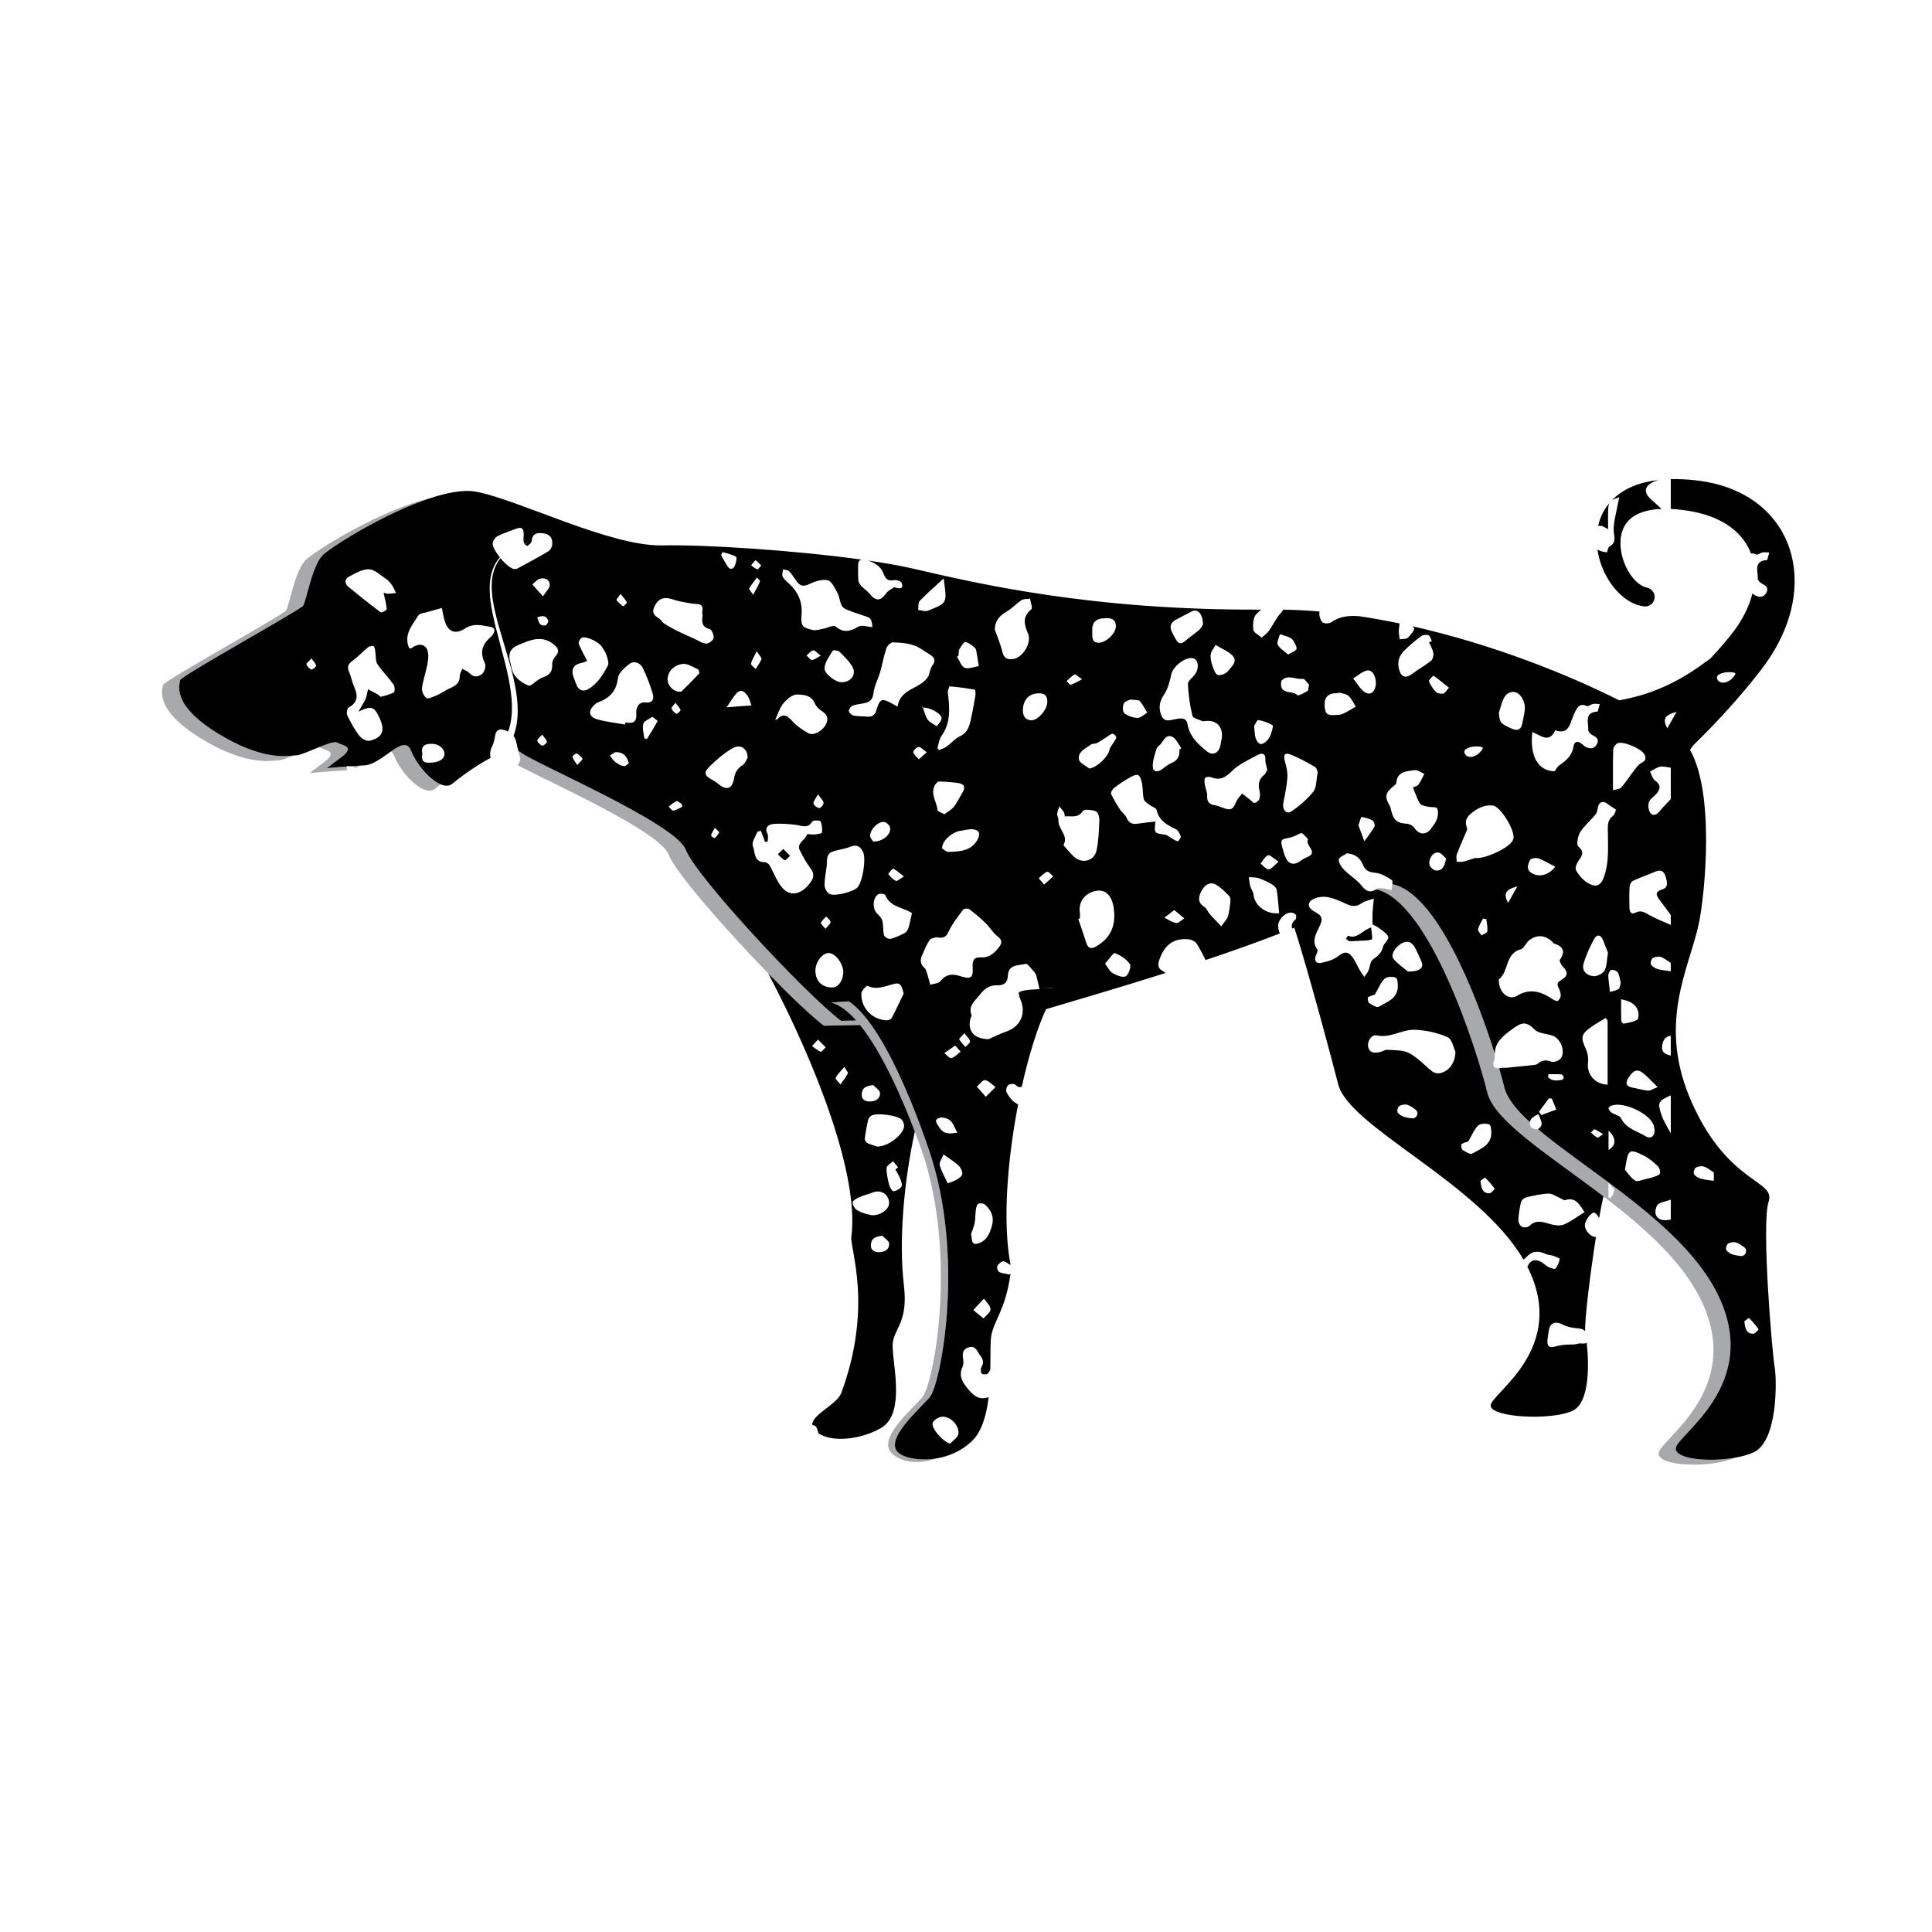 <?xml version="1.0" encoding="UTF-8" standalone="no"?>
<!-- Created with Inkscape (http://www.inkscape.org/) -->

<svg
   version="1.1"
   id="svg9265"
   width="1200"
   height="1200"
   viewBox="0 0 1200 1200"
   sodipodi:docname="dog-animal-pet-pdv.svg"
   inkscape:version="1.2 (dc2aedaf03, 2022-05-15)"
   xmlns:inkscape="http://www.inkscape.org/namespaces/inkscape"
   xmlns:sodipodi="http://sodipodi.sourceforge.net/DTD/sodipodi-0.dtd"
   xmlns="http://www.w3.org/2000/svg"
   xmlns:svg="http://www.w3.org/2000/svg">
  <defs
     id="defs9269">
    <clipPath
       clipPathUnits="userSpaceOnUse"
       id="clipPath9281">
      <path
         d="M 0,900 H 900 V 0 H 0 Z"
         id="path9279" />
    </clipPath>
  </defs>
  <sodipodi:namedview
     id="namedview9267"
     pagecolor="#ffffff"
     bordercolor="#000000"
     borderopacity="0.25"
     inkscape:showpageshadow="2"
     inkscape:pageopacity="0.0"
     inkscape:pagecheckerboard="0"
     inkscape:deskcolor="#d1d1d1"
     showgrid="false"
     inkscape:zoom="0.6975"
     inkscape:cx="600"
     inkscape:cy="600.71685"
     inkscape:window-width="1920"
     inkscape:window-height="1017"
     inkscape:window-x="-8"
     inkscape:window-y="-8"
     inkscape:window-maximized="1"
     inkscape:current-layer="g9273">
    <inkscape:page
       x="0"
       y="0"
       id="page9271"
       width="1200"
       height="1200" />
  </sodipodi:namedview>
  <g
     id="g9273"
     inkscape:groupmode="layer"
     inkscape:label="Page 1"
     transform="matrix(1.333,0,0,-1.333,0,1200)">
    <g
       id="g9275">
      <g
         id="g9277"
         clip-path="url(#clipPath9281)">
        <g
           id="g9283"
           transform="translate(490.246,439.801)">
          <path
             d="M 0,0 C 0.043,0.041 0.087,0.098 0.13,0.137 L -4.654,-0.18 Z m -55.683,-80.717 c -1.68,5.629 -19.858,61.725 -39.045,74.567 l -8.254,-0.547 c 3.94,-1.006 7.896,-4.067 11.731,-8.397 l -7.139,-0.144 c -17.085,13.095 -67.626,67.339 -72.323,79.725 -4.698,12.387 -70.331,40.149 -76.738,45.274 -0.37,0.297 -0.795,0.519 -1.255,0.683 0.297,-1.179 0.596,-2.324 0.86,-3.405 -0.014,-1.19 -0.481,-2.283 -1.23,-3.193 18.133,-9.36 66.384,-31.078 70.389,-41.636 3.101,-8.175 26.165,-34.573 46.407,-55.351 10.427,-10.707 20.109,-19.924 25.918,-24.377 l 16.868,0.346 c 10.561,-13.1 20.021,-35.172 25.518,-49.672 2.671,-7.047 4.409,-12.312 4.875,-13.873 14.526,-48.703 3.603,-104.055 -1.339,-109.881 -4.941,-5.828 -21.306,-19.429 -14.247,-26.164 4.642,-4.428 12.791,-5.322 21.116,-2.318 -7.676,-1.361 -14.753,0.064 -17.698,2.318 -7.751,5.93 9.306,20.336 14.248,26.164 4.94,5.826 15.863,61.178 1.338,109.881 m -277.616,195.175 c -0.997,0.599 -4.519,-0.672 -8.288,-2.191 0.109,-0.025 0.235,-0.038 0.315,-0.086 2.135,-1.282 8.97,-1.709 2.135,-6.834 l -6.833,-5.125 c 0,0 8.848,0.842 17.338,1.272 v 1.779 c -5.278,-0.385 -9.365,-0.773 -9.365,-0.773 l 6.834,5.124 c 6.833,5.127 0,5.554 -2.136,6.834 m -15.803,63.64 c 1.709,2.136 4.272,19.647 9.824,24.202 6.388,5.242 29.224,19.207 48.931,25.807 -21.023,-4.83 -49.628,-22.115 -56.904,-28.084 -5.552,-4.556 -8.115,-22.066 -9.824,-24.202 -1.708,-2.136 -57.232,-32.888 -57.232,-34.596 0,-1.71 -4.697,-11.106 17.511,-24.774 22.21,-13.666 33.742,-10.248 36.731,-10.248 1.103,0 3.655,0.986 6.544,2.167 -4.445,-0.46 -15.723,-1.688 -35.301,10.36 -22.211,13.668 -17.511,23.064 -17.511,24.773 0,1.708 55.523,32.459 57.231,34.595 M 261.96,-94.18 c 0.051,0.838 -1.318,1.76 -2.746,3.487 v -6.827 l 0.986,-0.468 c 0.635,1.267 1.682,2.508 1.76,3.808 m 56.564,-124.558 c -11.518,-4.987 -35.935,-4.307 -35.935,1.904 0,6.266 40.718,29.611 19.362,72.324 -8.959,17.92 -26.864,33.592 -45.053,47.473 -25.16,19.205 -50.862,34.982 -54.168,48.533 -4.859,19.924 -26.83,88.824 -51.745,94.555 0.136,0.085 0.263,0.148 0.406,0.243 0.821,0.554 2.321,0.23 3.49,0.108 1.113,-0.117 2.2,-0.495 3.298,-0.759 0.037,0.817 0.24,1.877 0.342,2.791 20.412,-4.084 38.902,-50.877 47.726,-78.991 -0.017,-0.588 -0.02,-1.185 0.047,-1.838 0.06,-0.58 -0.396,-1.203 -0.56,-1.82 -0.553,-2.105 0.168,-3.248 2.453,-3.111 0.035,0.002 0.071,0.008 0.105,0.01 1.024,-3.526 1.839,-6.561 2.411,-8.909 1.237,-5.074 5.617,-10.461 11.93,-16.22 -0.085,-0.602 -0.011,-1.27 0.278,-2.026 0.294,-0.781 2.685,-1.646 3.405,-1.232 0.009,0.004 0.014,0.01 0.023,0.013 23.877,-20.162 67.73,-44.833 83.586,-76.542 21.356,-42.711 -19.364,-66.059 -19.364,-72.325 0,-4.994 15.787,-6.408 27.963,-4.181 m -617.227,329.353 c -1.757,4.391 -5.21,2.57 -9.309,-0.29 0.513,-0.423 0.964,-1.06 1.336,-1.987 3.418,-8.544 14.093,-19.648 19.22,-15.377 0.623,0.521 1.479,1.205 2.504,1.997 -5.178,2.184 -11.312,9.559 -13.751,15.657 m -28.719,-7.256 c 1.615,0.114 3.312,0.223 5.027,0.319 -0.665,-0.389 -1.332,-0.751 -1.999,-1.057 -0.294,0.115 -0.591,0.229 -0.879,0.337 -0.674,0.25 -1.411,0.331 -2.149,0.401"
             style="fill:#a7a9ac;fill-opacity:1;fill-rule:nonzero;stroke:none"
             id="path9285" />
        </g>
        <g
           id="g9287"
           transform="translate(745.876,655.186)">
          <path
             d="m 0,0 c -0.38,-0.011 -0.792,0.013 -1.21,0.042 0.318,1.401 0.743,2.796 1.315,4.166 0.936,2.308 2.286,4.475 3.903,6.404 C 3.684,9.869 3.517,8.955 3.479,8.171 3.327,5.018 3.427,1.853 3.427,-1.539 2.008,-0.866 0.991,0.029 0,0 m 62.658,-69.252 c -1.828,-3.114 -5.315,-4.694 -7.499,-3.257 -0.58,0.381 -1.174,1.474 -1.04,2.08 0.418,1.875 5.549,2.954 8.546,1.855 0,-0.432 0.048,-0.585 -0.007,-0.678 m -30.031,-58.064 c -1.723,-1.851 -3.546,-3.623 -5.139,-5.582 -1.355,-1.668 -3.087,-2.553 -4.418,-0.784 -0.901,1.195 -1.107,3.542 -0.588,5.006 0.544,1.535 2.413,2.56 3.545,3.937 1.82,2.214 2.056,4.14 -0.728,6.08 -0.009,0.004 -0.013,0.012 -0.021,0.017 -1.167,0.83 -1.573,2.761 -2.326,4.186 1.578,0.785 3.085,1.925 4.753,2.249 1.412,0.273 2.963,-0.164 4.472,-0.386 0.149,-0.025 0.302,-0.055 0.45,-0.071 z m 0,-58.603 c -3.241,1.456 -6.59,2.716 -9.687,4.433 -2.18,1.209 -4.031,2.664 -6.688,1.287 -2.155,-1.116 -2.817,0.418 -2.874,2.12 -0.11,3.316 -0.142,6.644 0.063,9.951 0.06,0.979 0.788,2.39 1.599,2.769 3.394,1.582 6.964,2.774 10.408,4.253 2.496,1.073 4.088,0.183 4.717,-2.171 0.594,-2.223 1.767,-5.084 -1.563,-6.127 -2.875,-0.901 -3.175,-2.169 -1.561,-4.371 1.847,-2.517 3.725,-5.012 5.586,-7.518 z m 0,-21.591 c -2.018,0.303 -4.088,0.42 -6.032,0.977 -1.209,0.348 -2.579,1.145 -3.204,2.156 -0.392,0.632 0.151,2.552 0.838,2.975 1.027,0.633 2.697,0.886 3.828,0.507 1.647,-0.549 3.057,-1.805 4.57,-2.76 z m 0,-39.328 c -2.12,0.613 -4.303,1.201 -4.041,4.112 0.23,2.558 1.008,4.753 4.041,5.142 z m 0,-36.242 c -1.454,2.822 -3.265,5.52 -4.287,8.49 -2.045,5.942 -1.586,6.6 4.287,9.244 z m 0,-40.098 c -5.684,-1.418 -8.622,1.748 -6.44,6.424 0.745,1.598 4.214,1.924 6.44,2.83 z m -11.662,18.836 c -1.678,-0.347 -3.917,-1.408 -4.958,-0.72 -2.111,1.398 -3.58,3.767 -4.739,5.08 1.603,9.127 1.334,10.322 8.967,6.47 2.346,-1.181 4.43,-3.004 6.361,-4.824 0.771,-0.726 1.237,-2.328 1.022,-3.359 -0.144,-0.694 -1.681,-1.213 -2.68,-1.584 -1.28,-0.475 -2.632,-0.779 -3.973,-1.063 M 4.98,-273.355 c -0.642,0.425 -1.119,1.228 -1.415,1.963 -0.08,0.195 0.709,0.931 1.216,1.15 5.589,2.402 18.538,-3.717 19.971,-9.406 0.156,-0.619 0.253,-1.256 0.336,-1.678 0.099,-3.043 -1.738,-4.574 -4.138,-3.094 -4.012,2.475 -9.098,3.473 -11.504,8.414 -0.629,1.291 -3.004,1.678 -4.466,2.651 m -1.351,-17.43 v 9.004 c 3.619,-3.436 3.705,-6.836 0,-9.004 m 1.296,83.91 c 0.972,0.135 2.572,-0.441 3.024,-1.225 0.798,-1.388 0.933,-3.158 1.369,-4.861 -0.311,-0.969 -0.335,-2.349 -0.993,-2.801 -1.131,-0.773 -2.658,-0.964 -4.018,-1.4 -0.29,2.566 -0.729,5.129 -0.787,7.701 -0.02,0.903 0.801,2.504 1.405,2.586 m -1.67,52.221 c -0.193,-2.862 -0.696,-5.786 -1.604,-8.501 -1.579,-4.721 -3.987,-5.645 -8.118,-2.947 -2.058,1.345 -3.83,3.459 -5.044,5.612 -0.544,0.966 0.243,3.138 1.065,4.316 1.67,2.395 3.081,4.09 -0.008,6.816 -0.628,0.554 -0.546,2.395 -0.108,4.125 0.246,0.966 0.598,1.901 1.006,2.551 1.926,3.068 4.895,5.466 7.217,8.315 0.71,0.875 0.794,2.293 1.069,3.483 0.53,2.293 2.458,2.931 4.281,1.452 1.017,-0.827 2.165,-1.496 4.111,-2.818 -0.124,-0.266 -0.247,-0.75 -0.425,-1.255 -0.212,-0.605 -0.505,-1.242 -1.007,-1.614 -2.77,-2.048 -2.392,-4.824 -2.372,-7.616 0.031,-3.972 0.203,-7.961 -0.063,-11.919 m -1.511,-52.571 c -0.786,-1.441 -3.473,-2.738 -5.176,-2.587 -2.983,0.261 -5.57,2.39 -4.584,5.776 1.166,4.004 2.956,7.885 4.95,11.563 1.206,2.231 3.049,2.166 4.11,-0.531 0.861,-2.187 1.739,-4.368 2.319,-5.824 -0.571,-3.405 -0.45,-6.252 -1.619,-8.397 m 1.454,-53.152 c -6.058,0.264 -9.867,4.91 -9.128,10.561 0.258,1.965 -0.167,4.269 -1.007,6.082 -2.468,5.32 -2.286,6.863 2.471,10.236 2.15,1.525 4.479,2.805 6.727,4.193 0.313,-0.398 0.625,-0.796 0.937,-1.195 z m -4.767,-24.658 c -1.109,0.539 -2.003,1.519 -2.983,2.326 0.573,0.539 1.325,1.637 1.68,1.522 1.193,-0.395 2.243,-1.219 3.988,-2.26 -1.387,-0.856 -2.304,-1.774 -2.685,-1.588 m -16.856,73.453 c -1.685,-0.992 -2.177,-1.844 -1.213,-3.635 0.59,-1.091 0.992,-2.422 0.995,-3.644 0.003,-0.846 -0.64,-1.971 -1.346,-2.442 -0.439,-0.291 -1.655,0.225 -2.317,0.68 -5.313,3.637 -10.691,5.379 -16.793,1.623 -3.698,-2.279 -8.47,1.611 -8.353,7.104 -0.006,-0.08 -0.135,0.496 0.065,0.656 4.626,3.693 2.78,11.989 10.103,13.956 1.599,0.429 2.459,3.113 4.019,4.272 3.675,2.728 7.397,2.329 10.687,-0.78 0.279,-0.264 0.488,-0.702 0.811,-0.804 4.289,-1.353 5.441,-3.66 2.708,-7.619 -0.342,-0.499 0.583,-2.27 1.333,-3.056 2.571,-2.69 2.552,-4.397 -0.699,-6.311 m 0.477,-46.508 c -2.396,-0.396 -4.842,-0.767 -6.6,1.239 0.039,0.453 0.078,0.9 0.118,1.349 2.032,0 4.071,0.074 6.095,-0.06 0.4,-0.028 0.921,-0.809 1.058,-1.327 0.09,-0.336 -0.368,-1.15 -0.671,-1.201 m -9.721,-16.447 c -0.369,0.523 -0.736,1.043 -1.104,1.564 1.527,2.075 3.051,4.145 4.577,6.217 0.464,-0.029 0.93,-0.058 1.396,-0.088 0.697,-1.705 1.397,-3.412 2.096,-5.115 z m -25.175,85.617 c -0.086,-0.73 -1.751,-1.277 -2.698,-1.905 -0.584,0.96 -1.797,2.059 -1.621,2.85 0.39,1.749 1.475,3.341 2.279,4.997 0.518,-0.084 1.036,-0.171 1.553,-0.258 0.21,-1.899 0.702,-3.833 0.487,-5.684 m -24.002,28.338 c -1.122,0.095 -2.883,1.775 -2.999,2.877 -0.331,3.121 2.093,6.041 4.367,5.456 1.259,-0.324 2.27,-1.614 3.046,-2.394 0.115,-0.112 0.219,-0.215 0.322,-0.3 -0.026,-0.204 -0.067,-0.384 -0.098,-0.576 -0.575,-3.483 -1.94,-5.294 -4.638,-5.063 m -9.969,19.828 c -0.656,1.008 -2.25,1.893 -3.463,1.965 -4.558,0.263 -6.3,1.578 -7.371,6.208 -0.171,0.74 -0.293,1.541 -0.67,2.171 -2.44,4.065 -2.125,5.929 1.577,9.009 0.568,0.473 1.456,1.033 1.492,1.598 0.345,5.472 4.785,5.428 8.402,6.005 1.421,0.226 3.092,-1.116 4.648,-1.745 -0.892,-1.679 -1.617,-3.486 -2.745,-4.988 -0.582,-0.775 -1.881,-1.014 -2.566,-1.351 1.173,-2.815 1.927,-5.342 3.272,-7.499 0.562,-0.9 2.359,-1.133 3.648,-1.447 1.482,-0.361 3.916,-0.003 4.339,-0.802 0.687,-1.3 0.425,-3.4 -0.081,-4.952 -0.538,-1.651 -1.755,-3.109 -2.801,-4.562 -2.22,-3.091 -5.634,-2.765 -7.681,0.39 m -22.246,62.836 c -2.604,1.011 -4.265,4.445 -6.339,6.814 2.083,1.271 4.026,3.038 6.288,3.678 2.409,0.683 4.392,-2.184 4.344,-6.164 -0.128,-2.272 -1.503,-5.413 -4.293,-4.328 m 3.623,-62.233 c -1.353,-2.386 -3.109,-4.542 -4.713,-6.784 -0.957,2.582 -1.912,5.164 -2.748,7.418 0.617,1.811 1.184,3.963 1.363,3.932 1.804,-0.324 3.673,-0.781 5.242,-1.685 0.663,-0.384 1.219,-2.242 0.856,-2.881 m -13.302,53.294 c -0.894,-0.47 -1.859,-1.042 -2.819,-1.099 -1.993,-0.116 -4.48,-0.598 -5.859,0.366 -1.125,0.787 -1.353,3.486 -1.228,5.283 0.175,2.518 1.848,4.129 4.55,4.307 0.634,0.042 1.274,0.005 1.91,0.005 l 0.117,0.39 c 1.529,-0.495 3.414,-0.598 4.503,-1.582 1.465,-1.324 2.316,-3.329 3.432,-5.038 -1.533,-0.884 -3.044,-1.809 -4.606,-2.632 m -0.062,-89.179 c 0.147,-0.065 0.293,-0.133 0.439,-0.199 2.598,-1.196 4.702,-1.224 7.094,0.498 1.375,0.99 3.265,1.264 5.544,2.086 -0.261,-2.742 -0.509,-4.629 -0.606,-6.522 -0.09,-1.787 -0.019,-3.579 -0.019,-5.479 1.132,-0.652 2.415,-1.202 3.464,-2.045 1.471,-1.175 3.573,-2.401 3.889,-3.922 0.265,-1.277 -2.088,-2.9 -2.477,-4.558 -0.678,-2.908 -2.559,-4.316 -4.779,-5.957 -1.233,-0.913 -1.238,-3.397 -1.987,-5.089 -0.462,-1.048 -1.275,-1.943 -1.93,-2.908 -0.654,0.938 -1.376,1.832 -1.95,2.819 -1.359,2.324 -2.355,4.936 -4.048,6.976 -1.62,1.95 -3.477,2.026 -5.901,0.03 -2.226,-1.833 -5.441,-2.761 -8.367,-3.347 -2.052,-0.409 -3.298,1.059 -2.288,3.456 0.376,0.892 1.034,2.255 0.67,2.771 -3.03,4.282 -0.242,7.869 1.313,11.481 0.718,1.665 0.973,2.924 0.227,4.036 -0.326,0.483 -0.821,0.942 -1.583,1.39 -2.01,1.177 -5.201,2.942 -3.419,5.383 1.259,1.72 4.967,2.542 7.42,2.276 3.179,-0.344 6.301,-1.795 9.294,-3.176 m 23.3,-34.474 c 0.83,-0.345 1.066,-3.013 0.939,-4.586 -0.428,-5.322 -5.195,-6.802 -8.867,-8.97 -0.888,-0.528 -3.156,0.855 -4.518,1.763 -0.552,0.37 -0.789,2.455 -0.457,2.674 1.144,0.748 2.603,1.022 3.119,1.196 1.778,3.033 2.751,5.679 4.58,7.429 1.044,0.996 3.728,1.109 5.204,0.494 m 3.387,16.312 c 2.652,1.157 4.458,-0.204 5.645,-2.455 1.126,-2.135 2.137,-4.343 3.024,-6.591 1.068,-2.708 -0.867,-4.447 -6.374,-4.414 -1.693,1.447 -4.655,3.392 -6.803,6.007 -1.503,1.828 1.225,6.023 4.508,7.453 m 24.413,-50.833 c -0.107,-5.553 -3.463,-9.539 -7.678,-10.045 -1.006,-0.121 -2.322,0.254 -3.124,0.879 -3.615,2.818 -6.77,6.424 -10.736,8.529 -2.873,1.526 -6.747,1.293 -10.196,1.545 -1.179,0.086 -2.399,-0.879 -3.646,-1.107 -2.229,-0.407 -4.515,-0.559 -5.248,2.357 -0.641,2.539 1.445,5.998 3.923,5.457 6.355,-1.389 11.685,2.742 17.505,2.621 5.245,-0.109 10.733,-1.363 15.545,-3.435 2.113,-0.909 2.811,-5.102 3.655,-6.801 m 2.845,-43.027 c 1.146,0.75 2.605,1.021 3.119,1.197 1.78,3.033 2.752,5.679 4.582,7.428 1.044,0.998 3.727,1.111 5.204,0.496 0.828,-0.346 1.066,-3.016 0.939,-4.586 -0.428,-5.325 -5.195,-6.803 -8.867,-8.973 -0.889,-0.525 -3.156,0.855 -4.519,1.766 -0.551,0.369 -0.789,2.453 -0.458,2.672 m 12.986,-22.938 c -3.184,-0.031 -3.837,2.402 -4.16,5.809 0.554,0.392 2.024,1.632 2.164,1.496 1.641,-1.584 3.128,-3.344 4.457,-5.2 0.071,-0.101 -1.594,-2.097 -2.461,-2.105 m -36.171,34.93 c -1.156,0.146 -2.304,0.322 -3.411,0.64 -1.21,0.348 -2.578,1.145 -3.203,2.156 -0.392,0.633 0.15,2.553 0.839,2.977 1.024,0.627 2.696,0.883 3.826,0.504 1.286,-0.43 2.428,-1.287 3.587,-2.098 0.616,-0.433 0.983,-1.138 0.983,-1.888 0,-1.401 -1.232,-2.469 -2.621,-2.291 m -59.071,122.18 c -0.187,0.475 -0.39,0.952 -0.504,1.446 -0.45,1.96 -1.569,4.153 -1.032,5.803 0.324,0.997 3.26,1.084 4.973,1.713 1.422,0.521 2.772,1.239 3.81,1.713 0.545,0 0.733,0.055 0.793,-0.009 0.938,-1.015 2.847,-2.551 2.625,-2.987 -1.407,-2.74 5.378,-6.062 -0.629,-8.264 -0.934,-0.343 -1.81,-0.917 -2.621,-1.509 -3.38,-2.467 -5.896,-1.775 -7.415,2.094 m -1.844,80.774 c 0.034,0.376 0.089,0.853 0.325,1.093 2.979,3.004 6.516,0.266 9.782,0.759 0.893,0.135 2.121,-1.935 2.952,-2.754 -0.349,-1.52 -0.285,-2.671 -0.734,-2.927 -1.528,-0.877 -4.278,-2.414 -4.705,-1.957 -2.247,2.398 -8.136,0.062 -7.62,5.786 m -1.523,17.739 c -0.589,1.163 0.589,3.223 0.976,4.882 1.532,-0.493 3.118,-0.867 4.576,-1.526 0.769,-0.347 1.501,-1.087 1.912,-1.835 0.617,-1.122 1.562,-2.646 1.212,-3.555 -0.378,-0.98 -2.086,-1.447 -3.854,-2.529 -1.797,1.605 -3.918,2.774 -4.822,4.563 m -11.349,-116.215 c -0.1,1.255 -1.127,2.408 -1.475,3.678 -0.376,1.37 -0.454,2.817 -0.662,4.231 1.493,-0.131 3.07,-0.004 4.459,-0.456 2.067,-0.67 4.075,-1.618 5.961,-2.703 1.031,-0.594 2.348,-1.607 2.522,-2.609 0.619,-3.556 0.804,-7.19 1.177,-11.048 -6.206,-0.62 -11.569,3.727 -11.982,8.907 m -7.944,43.202 c -1.608,-3.929 -2.631,-4.437 -6.72,-2.805 -1.066,0.425 -2.169,0.837 -3.294,1.009 -2.585,0.393 -3.757,1.578 -3.592,4.396 0.1,1.691 -0.811,3.421 -1.091,5.164 -0.169,1.058 -0.333,2.361 0.143,3.185 0.285,0.494 1.945,0.634 2.746,0.319 4.062,-1.599 6.632,-0.277 9.71,2.833 3.21,3.241 7.756,5.218 11.863,7.484 2.286,1.261 3.967,0.81 3.75,-2.452 -0.081,-1.225 0.488,-2.491 0.881,-4.286 -0.324,-0.583 -0.639,-1.836 -1.441,-2.47 -2.615,-2.075 -2.911,-4.574 -2.145,-7.589 0.299,-1.181 0.251,-2.609 -0.144,-3.751 -0.267,-0.776 -1.347,-1.57 -2.188,-1.742 -0.544,-0.112 -1.32,0.882 -1.98,1.395 -1.272,0.987 -2.532,1.984 -3.8,2.979 -0.919,-1.215 -2.141,-2.306 -2.698,-3.669 m -2.831,-47.074 c -0.235,-2.213 -0.481,-4.462 -1.124,-6.577 -0.385,-1.268 -1.526,-2.308 -3.087,-4.533 -2.31,2.429 -3.87,3.965 -5.302,5.614 -0.954,1.096 -1.481,2.742 -2.626,3.457 -3.068,1.913 -2.758,4.396 -1.51,6.979 1.684,3.488 4.416,4.871 7.03,3.302 2.304,-1.386 4.287,-3.378 6.179,-5.327 0.564,-0.58 0.543,-1.946 0.44,-2.915 m -19.937,83.027 c -0.535,3.2 -2.968,2.789 -5.056,2.484 -2.624,-0.383 -5.61,-1.945 -7.062,1.481 -1.373,3.241 -1.18,6.402 1.102,9.71 1.867,2.704 2.76,6.252 3.448,9.558 0.765,3.677 6.531,8.308 10.13,7.522 2.636,-0.574 3.025,-4.866 0.713,-7.786 -1.102,-1.394 -3.17,-2.855 -3.099,-4.197 0.258,-4.996 0.929,-10.025 2.131,-14.873 0.294,-1.184 3.198,-1.719 4.902,-2.555 6.165,1.261 9.676,-2.566 8.682,-8.26 -0.153,-0.883 -0.345,-1.761 -0.49,-2.644 -0.599,-3.652 -3.441,-5.355 -6.266,-3.13 -4.165,3.28 -8.178,6.976 -9.135,12.69 m -5.286,-92.609 c -1.902,0.255 -3.659,1.594 -5.477,2.478 1.375,1.071 2.75,2.14 4.577,3.558 1.827,-1.515 3.255,-2.699 4.684,-3.884 -1.269,-0.774 -2.641,-2.307 -3.784,-2.152 m -9.674,47.28 c -3.049,-0.365 -5.699,-0.616 -8.326,-1.019 -2.514,-0.386 -4.1,0.388 -5.14,2.857 -0.59,1.396 -2.107,2.369 -2.966,3.689 -1.542,2.377 -3.059,4.799 -4.224,7.368 -0.275,0.604 0.662,2.156 1.438,2.763 2.146,1.68 4.434,3.207 6.797,4.566 1.35,0.776 3.22,1.831 4.365,1.413 0.996,-0.366 1.575,-2.569 1.849,-4.05 0.444,-2.376 0.229,-4.892 0.813,-7.216 0.267,-1.062 1.722,-1.88 2.74,-2.679 1.047,-0.825 3,-1.322 3.205,-2.259 1.091,-4.99 4.781,-7.007 8.87,-8.951 1.123,-0.535 1.953,-2.148 2.394,-3.446 0.193,-0.569 -1.149,-2.342 -1.423,-2.264 -1.218,0.344 -2.302,1.161 -3.433,1.81 -0.749,0.431 -1.458,1.15 -2.25,1.254 -5.296,0.694 -5.303,0.652 -4.709,6.164 m -13.863,-72.138 c -1.44,-0.737 -4.25,0.511 -6.114,1.527 -1.317,0.721 -2.054,2.502 -3.491,4.38 1.828,2.011 3.877,5.171 4.594,4.895 2.65,-1.027 5.413,-2.808 6.988,-5.094 0.738,-1.073 -0.596,-4.999 -1.977,-5.708 m -18.344,15.614 c -1.162,3.741 -2.484,7.43 -3.737,11.14 0.251,0.077 0.503,0.15 0.753,0.228 0,0.891 0.111,1.799 -0.019,2.673 -0.76,5.156 2.437,9.35 7.845,10.216 4.103,0.658 7.097,-2.307 7.916,-7.838 1.24,-8.372 -1.412,-14.2 -8.123,-18.07 -2.284,-1.315 -3.782,-1.098 -4.635,1.651 m -9.956,44.688 c -0.257,0.282 -0.714,0.765 -0.633,0.914 2.448,4.513 -2.671,7.455 -2.385,11.53 0.069,0.956 -0.667,1.971 -0.588,2.922 0.1,1.193 0.66,2.346 1.022,3.516 0.716,-0.905 1.505,-1.765 2.114,-2.737 0.305,-0.486 0.281,-1.179 0.436,-1.932 3.048,0.32 6.126,-0.987 8.416,2.539 0.609,0.939 4.102,0.547 5.97,-0.102 0.945,-0.329 1.746,-2.615 1.695,-3.981 -0.183,-4.792 -0.315,-9.664 -1.312,-14.325 -1.069,-4.995 -6.858,-6.368 -10.558,-2.868 -1.49,1.407 -2.799,3.001 -4.177,4.524 m -10.62,-65.966 4.784,0.316 c -0.043,-0.039 -0.087,-0.096 -0.13,-0.137 z m -6.568,-0.664 c -1.461,-0.19 -3.008,-0.426 -4.251,-1.12 -0.304,-0.169 0.245,-2.281 0.713,-3.367 2.789,-6.437 0.073,-12.564 -6.476,-14.869 -3.112,-1.094 -6.076,-2.601 -8.349,-3.592 -7.232,0.08 -10.268,4.397 -8.183,10.36 0.085,0.24 0.357,0.527 0.29,0.691 -1.834,4.5 1.576,6.73 3.833,9.695 0.509,0.672 1.036,1.274 1.589,1.805 1.76,1.703 3.781,2.652 6.442,2.549 3.163,-0.125 4.872,1.219 4.999,4.418 0.213,5.51 5.04,4.711 8.265,5.557 0.946,0.248 2.692,-2.321 3.973,-3.692 0.51,-0.543 0.899,-1.297 1.092,-2.019 0.513,-1.916 0.904,-3.866 1.335,-5.803 0.02,-0.088 0.039,-0.178 0.059,-0.266 -1.779,-0.107 -3.568,-0.119 -5.331,-0.347 m -19.683,-49.803 c -1.844,2.105 -3,3.426 -4.155,4.744 1.289,1.088 2.754,3.209 3.829,3.027 1.755,-0.297 3.255,-2.095 4.864,-3.261 -1.253,-1.245 -2.506,-2.491 -4.538,-4.51 m 3.025,-59.36 c -0.889,-3.742 -2.316,-7.554 -6.409,-8.927 -3.677,-1.233 -2.87,2 -3.469,4.357 0.491,1.44 1.293,3.194 1.653,5.035 0.388,2 0.271,4.094 0.554,6.121 0.146,1.026 0.419,2.438 1.128,2.87 0.729,0.445 2.398,0.304 3.063,-0.266 2.764,-2.379 4.35,-5.541 3.48,-9.19 m -4.065,-43.91 c -1.289,1.057 -2.577,2.11 -4.765,3.899 2.144,2.314 3.537,3.82 4.93,5.326 1.113,-1.645 3.026,-3.256 3.091,-4.944 0.055,-1.38 -2.088,-2.849 -3.256,-4.281 m -8.421,126.477 c -1.017,1.172 -2.172,2.262 -2.931,3.582 -0.155,0.271 1.177,1.398 2.434,2.824 1.223,-1.66 2.474,-2.652 2.609,-3.781 0.092,-0.779 -1.353,-1.744 -2.112,-2.625 m -4.126,-61.826 c -1.387,-0.817 -3.002,-1.242 -4.156,-1.696 -1.377,3.012 -2.988,5.643 -3.707,8.498 -0.335,1.338 1.058,3.108 1.771,4.953 2.967,-2.14 5.175,-3.435 6.984,-5.15 0.99,-0.941 1.833,-2.623 1.759,-3.912 -0.055,-0.963 -1.563,-2.049 -2.651,-2.693 m 0.857,-118.379 c -0.173,-1.656 -2.51,-3.084 -3.864,-4.615 -3.383,0.771 -9.189,7.57 -8.081,9.808 0.685,1.391 3.027,2.762 4.616,2.752 3.843,-0.025 7.729,-4.135 7.329,-7.945 m -9.237,147.074 c 1.39,0.613 3.986,0.016 5.251,-1.01 1.513,-1.228 2.185,-3.494 3.477,-5.76 -3.434,-0.57 -6.354,-0.96 -8.443,2.497 -0.963,1.593 -2.68,3.212 -0.285,4.273 m -21.923,46.557 c -0.339,-0.637 -1.757,-1.059 -2.631,-0.994 -6.332,0.482 -11.202,5.38 -11.436,11.572 -0.011,0.326 -0.02,0.652 -0.006,0.984 0.053,1.274 2.461,3.682 2.774,3.528 4.357,-2.147 8.342,-0.141 12.335,0.873 3.58,0.908 3.759,-1.51 4.599,-4.471 -0.022,-0.051 -0.048,-0.106 -0.072,-0.154 -1.676,-3.481 -3.501,-7.469 -5.563,-11.338 m -27.518,14.318 c -4.861,-0.076 -7.973,2.977 -7.976,7.822 0,3.931 3.101,8.113 6.099,8.22 3.066,0.108 6.948,-4.955 6.879,-8.97 -0.069,-3.857 -2.313,-7.029 -5.002,-7.072 m -11.896,71.364 c -0.625,-2.772 -5.129,-3.976 -3.293,-7.589 1.447,-2.839 2.982,-5.684 4.895,-8.212 1.687,-2.229 1.72,-4.097 0.234,-6.286 -3.223,-4.748 -7.632,-6.744 -11.238,-4.63 -1.553,0.911 -2.85,2.539 -3.809,4.118 -1.58,2.607 -2.705,5.486 -4.214,8.141 -0.404,0.715 -1.509,1.474 -2.284,1.467 -5.282,-0.048 -4.373,4.82 -5.527,7.541 -0.676,1.592 1.189,4.317 2.074,6.469 0.152,0.372 1.104,0.416 1.678,0.609 0.688,-1.836 1.316,-3.51 1.941,-5.182 0.412,0.063 0.825,0.125 1.238,0.19 0,1.175 0.4,2.558 -0.075,3.495 -1.516,2.982 0.309,4.438 2.526,4.653 3.476,0.337 7.056,0.035 10.551,-0.36 2.815,-0.317 5.629,-2.083 7.779,1.565 0.365,0.617 3.585,0.565 3.822,0.053 0.723,-1.56 0.859,-3.52 0.685,-5.269 -0.04,-0.407 -2.209,-0.733 -3.422,-0.851 -1.224,-0.121 -3.513,0.298 -3.561,0.078 m -29.791,59.781 c -2.274,-0.175 -4.548,-0.373 -7.681,-0.633 1.96,2.822 3.07,4.868 4.605,6.521 2.244,2.418 3.995,0.56 5.252,-1.266 0.868,-1.261 1.172,-2.908 1.727,-4.38 -1.301,-0.079 -2.604,-0.141 -3.903,-0.242 m -0.243,-27.561 c -2.406,-1.529 -3.501,-3.403 -3.96,-6.152 -0.832,-4.981 -3.52,-5.81 -7.371,-2.553 -0.776,0.655 -1.639,1.233 -2.533,1.717 -4.115,2.228 -4.518,3.493 -1.076,6.787 3.196,3.061 6.651,6.062 10.493,8.185 3.449,1.906 6.703,-0.188 6.837,-4.445 -0.485,-0.761 -1.081,-2.709 -2.39,-3.539 m -13.067,-34.062 c -0.077,-0.073 -1.691,1.03 -1.611,1.344 0.264,1.061 0.968,2.012 1.788,3.528 1.016,-1.082 2.117,-1.928 1.994,-2.18 -0.495,-1.02 -1.327,-1.904 -2.171,-2.692 m -7.173,76.75 c -2.625,-2.844 -5.382,-5.571 -8.14,-8.288 -0.221,-0.217 -0.737,-0.136 -0.939,-0.167 -3.27,-0.012 -6.109,3.456 -5.539,6.659 0.689,3.847 3.699,5.859 6.943,6.272 2.244,0.284 4.792,-1.448 7.114,-2.481 0.427,-0.19 0.823,-1.711 0.561,-1.995 m -11.068,-13.617 c 1.158,-1.535 2.112,-2.375 2.404,-3.403 0.115,-0.399 -1.634,-1.883 -1.892,-1.737 -0.953,0.539 -1.875,1.449 -2.308,2.437 -0.184,0.417 0.878,1.38 1.796,2.703 m -0.95,-50.258 c -0.62,-0.099 -1.458,1.179 -2.198,1.832 1.228,0.904 2.358,2.058 3.728,2.592 0.557,0.217 1.639,-0.912 2.482,-1.429 0.014,-0.416 0.031,-0.834 0.046,-1.251 -1.345,-0.623 -2.649,-1.521 -4.058,-1.744 m -6.48,89.389 c -1.917,1.261 -3.677,2.429 -2.531,5.193 1.135,2.731 2.925,4.68 6.027,4.435 1.981,-0.158 3.888,-1.074 5.866,-1.471 2.655,-0.535 5.329,-1.136 8.021,-1.282 4.401,-0.241 1.942,-3.548 2.755,-5.059 -0.428,-3.194 -0.496,-5.64 3.235,-6.599 0.997,-0.254 2.11,-2.886 1.88,-4.201 -0.188,-1.091 -2.334,-2.657 -3.511,-2.572 -1.888,0.136 -3.693,1.449 -5.527,2.282 -2.824,1.281 -5.669,2.515 -8.447,3.888 -1.934,0.958 -3.821,2.038 -5.629,3.218 -0.83,0.542 -1.309,1.624 -2.139,2.168 m -5.851,-56.059 c -0.038,-0.06 -1.179,0.312 -1.21,0.558 -0.283,2.219 -0.974,4.603 -0.425,6.636 0.344,1.275 2.609,2.034 4.251,3.194 1.035,-0.864 2.466,-1.85 2.375,-2.016 -1.534,-2.863 -3.251,-5.628 -4.991,-8.372 m -4.93,12.013 c 0.371,-4.42 -1.756,-4.769 -5.084,-4.261 -0.052,-0.326 -0.103,-0.65 -0.154,-0.977 -4.303,0.772 -8.692,1.228 -12.879,2.407 -4.053,1.143 -4.453,3.967 -1.361,6.779 0.47,0.428 0.977,0.896 1.555,1.107 5.32,1.948 8.651,5.104 9.355,11.284 0.277,2.432 3.102,4.983 5.372,6.665 2.212,1.637 5.025,0.558 6.207,-1.858 1.897,-3.878 3.471,-7.965 4.67,-12.111 0.621,-2.151 0.155,-4.356 -3.33,-3.973 -3.507,0.388 -4.539,-2.806 -4.351,-5.062 m -5.805,-24.655 c -1.43,0.284 -2.854,1.088 -4.031,1.999 -0.999,0.772 -1.648,1.995 -2.451,3.019 1.063,0.655 2.126,1.313 2.493,1.541 4.345,0.064 5.444,-2.444 6.317,-4.981 0.092,-0.265 -1.644,-1.713 -2.328,-1.578 m -22.194,38.259 c -0.495,1.454 -1.171,2.855 -1.546,4.335 -0.748,2.928 0.719,4.897 3.714,5.447 1.209,0.223 2.353,0.787 2.977,1.002 -1.665,3.282 -3.066,5.612 -3.976,8.123 -0.245,0.677 0.797,2.487 1.593,2.752 2.234,0.749 7.987,-2.167 9.235,-4.305 0.71,-1.214 1.664,-2.355 2.066,-3.665 0.506,-1.645 1.329,-3.84 0.669,-5.079 -2.257,-4.23 -4.79,-8.438 -9.138,-10.964 -2.453,-1.426 -4.66,-0.4 -5.594,2.354 m 0.472,-37.693 c -1.045,1.693 -1.911,2.68 -2.206,3.816 -0.098,0.367 1.613,1.758 1.949,1.589 1.093,-0.552 2.088,-1.506 2.753,-2.541 0.146,-0.231 -1.22,-1.429 -2.496,-2.864 m -10.134,50.629 c -0.856,-0.962 -1.6,-2.495 -1.526,-3.716 0.2,-3.254 -1.204,-5.042 -4.146,-5.996 -0.836,-0.271 -1.613,-0.761 -2.369,-1.227 -1.54,-0.946 -3.513,-3.092 -4.481,-2.699 -2.486,1.004 -5.056,2.748 -6.579,4.91 -1.441,2.044 -1.593,4.997 -2.311,7.55 -0.578,5.217 3.292,6.093 6.772,7.558 4.897,2.062 9.526,2.783 14.012,-0.945 2.044,-1.699 2.583,-3.233 0.628,-5.435 m -6.185,-41.609 c -0.966,0.32 -2.002,1.405 -2.296,2.384 -0.154,0.518 1.198,1.485 2.316,2.758 1.028,-1.496 2.052,-2.392 2.168,-3.394 0.061,-0.539 -1.659,-1.921 -2.188,-1.748 m 1.465,56.031 c -2.76,-0.423 -3.078,1.699 -3.776,3.724 2.51,1.01 4.343,0.854 5.142,-1.566 0.18,-0.543 -0.78,-2.068 -1.366,-2.158 m -2.33,21.803 c 2.315,0.476 4.579,-0.456 4.335,-3.309 -0.113,-1.334 -1.549,-2.553 -3.134,-4.96 -2.204,2.499 -3.566,4.04 -4.926,5.581 1.233,0.936 2.357,2.407 3.725,2.688 m 37.396,-7.135 c 1.367,-1.742 2.364,-2.744 2.943,-3.948 0.134,-0.28 -1.596,-1.885 -1.727,-1.795 -1.167,0.798 -2.275,1.757 -3.123,2.879 -0.165,0.218 0.872,1.345 1.907,2.864 m 47.529,19.483 c 2.121,-0.662 4.393,-1.071 6.264,-2.164 0.487,-0.283 0.018,-2.834 -0.538,-4.117 -0.773,-1.789 -2.227,-2.121 -3.443,-0.29 -1.102,1.662 -1.993,3.461 -2.978,5.198 0.23,0.458 0.464,0.916 0.695,1.373 m 12.355,-16.94 c 1.079,1.786 2.412,3.419 3.662,5.103 0.5,-0.618 1.555,-1.454 1.41,-1.812 -0.742,-1.861 -1.791,-3.6 -3.19,-6.239 -1.107,1.689 -2.058,2.658 -1.882,2.948 m 5.742,-32.892 c -0.594,-1.655 -1.747,-3.109 -2.682,-4.641 -0.765,0.835 -2.274,1.811 -2.149,2.479 0.31,1.657 1.37,3.174 2.65,5.828 1.24,-2.001 2.393,-3.079 2.181,-3.666 m -2.749,46.148 c 1.127,-1.066 1.897,-1.794 2.669,-2.523 -0.628,-0.636 -1.422,-1.895 -1.849,-1.78 -1.05,0.281 -1.928,1.194 -2.876,1.853 0.589,0.703 1.179,1.405 2.056,2.45 m 31.704,-113.157 c 0.027,-0.856 -1.418,-2.546 -2.006,-2.46 -1.044,0.153 -2.525,1.253 -2.711,2.178 -0.187,0.927 0.992,2.125 2.133,4.244 1.357,-1.957 2.551,-2.941 2.584,-3.962 m -22.504,38.798 c 1.257,2.626 2.068,5.543 3.836,7.66 1.586,1.899 4.27,4.097 6.397,4.027 2.789,-0.093 6.512,-0.2 8.102,-3.973 0.594,-1.41 1.842,-2.786 3.152,-3.6 2.645,-1.646 3.562,-3.556 2.076,-6.401 -1.656,-3.169 -5.842,-5.4 -8.199,-4.027 -2.512,1.463 -5.09,3.085 -7.024,5.203 -2.38,2.613 -4.341,4.539 -7.477,1.229 -0.146,-0.151 -0.482,-0.185 -0.721,-0.165 -0.227,0.021 -0.444,0.184 -0.142,0.047 m 21.205,29.8 c -1.95,-1.021 -3.047,-2.051 -4.095,-2.005 -0.876,0.04 -1.699,1.337 -2.546,2.079 1.032,0.854 1.963,2.107 3.136,2.407 0.682,0.176 1.754,-1.179 3.505,-2.481 m -17.603,40.248 c 1.004,-0.309 2.318,-0.323 2.945,-0.986 1.391,-1.473 2.397,-3.301 3.636,-4.925 1.554,-2.04 3.153,-2.175 5.632,-0.993 2.629,1.251 5.973,2.357 8.611,1.767 1.871,-0.419 3.306,-3.637 4.529,-5.832 0.908,-1.629 1.032,-3.675 1.761,-5.429 0.359,-0.864 1.162,-1.809 1.999,-2.164 2.699,-1.139 5.488,-2.081 8.278,-2.992 3.699,-1.206 3.826,-1.305 4.277,-5.391 -2.233,0.121 -4.999,1.138 -6.591,0.187 -3.845,-2.297 -6.917,-2.984 -10.671,0.17 -0.88,0.738 -3.544,-0.711 -5.404,-1.058 -1.706,-0.316 -3.55,-1.005 -5.138,-0.655 -4.994,1.107 -5.637,2.023 -5.213,7.145 0.481,5.783 -1.529,10.441 -5.672,14.338 -1.114,1.048 -2.449,2.033 -3.113,3.336 -0.46,0.902 0.057,2.303 0.134,3.482 m 19.343,-45.912 c 0.273,2.758 2.272,5.403 3.811,7.916 0.241,0.392 2.448,0.226 3.074,-0.377 2.196,-2.121 4.483,-4.319 6.023,-6.912 2.195,-3.702 -0.535,-7.395 -5.073,-7.353 -2.671,0.025 -8.108,3.978 -7.835,6.726 m 2.808,-118.457 c 0.025,-0.862 -1.222,-1.761 -2.331,-3.182 -1.061,1.316 -2.352,2.369 -2.17,2.799 0.482,1.133 1.602,1.996 2.466,2.967 0.731,-0.862 2.008,-1.702 2.035,-2.584 m -0.601,13.153 c -1.15,0.713 -2.181,2.621 -2.178,3.987 0.003,3.148 0.672,6.292 1.031,9.129 0,5.559 0.626,6.274 5.918,7.409 1.744,0.375 3.521,0.765 5.166,1.436 2.919,1.19 4.653,0.027 5.837,-2.543 1.49,-3.245 -0.212,-13.811 -2.636,-16.46 -1.885,-2.058 -10.853,-4.377 -13.138,-2.958 m 23.711,103.283 c 1.054,3.655 1.691,7.439 2.889,11.04 0.399,1.197 1.984,2.844 3.007,2.829 3.268,-0.048 6.667,-0.357 9.75,-1.373 2.733,-0.899 5.118,-2.866 7.643,-4.385 2.148,-1.293 2.7,-2.752 1.044,-5.04 -0.952,-1.312 -1.177,-3.151 -1.73,-4.751 -3.327,-6.246 -13.183,-5.542 -14.492,-14.39 -1.156,0.649 -1.875,1.064 -2.604,1.46 -4.714,2.568 -5.652,2.237 -7.224,-3.028 -0.718,-2.393 -2.044,-3.37 -4.502,-3.095 -2.034,0.227 -4.132,0.072 -6.114,0.493 -0.903,0.192 -2.156,1.309 -2.236,2.108 -0.081,0.804 0.924,2.193 1.764,2.512 1.767,0.673 3.747,0.757 5.618,1.19 2.443,0.566 3.768,1.695 4.096,4.656 0.37,3.33 2.14,6.484 3.091,9.774 m 18.449,33.194 c 3.4,3.542 7.14,6.757 11.134,10.444 0.162,-1.115 0.253,-1.687 0.327,-2.261 1.188,-9.148 1.219,-9.228 -7.64,-12.76 -1.264,-0.502 -3.015,0.213 -4.539,0.365 0.208,1.433 -0.099,3.362 0.718,4.212 m 13.954,-39.813 c 3.937,-0.34 7.861,-0.86 11.751,-1.558 0.248,-0.044 0.386,-1.876 0.224,-2.816 -0.688,-4.016 -1.389,-8.04 -2.322,-12.004 -0.672,-2.857 -1.69,-5.413 -4.846,-6.865 -2.332,-1.072 -4.11,-3.304 -6.254,-4.855 -1.023,-0.739 -2.32,-1.098 -3.492,-1.629 -0.256,0.295 -0.509,0.591 -0.764,0.885 0.599,1.919 0.76,4.152 1.872,5.702 4.513,6.288 3.776,13.187 3.007,20.192 -0.108,0.986 0.618,2.967 0.824,2.948 m 4.131,14.332 c 0.121,1.017 -0.035,2.191 0.429,3.017 0.724,1.291 2.042,3.404 2.795,3.281 1.614,-0.265 3.139,-1.616 4.467,-2.783 0.566,-0.501 0.629,-1.645 0.788,-2.521 0.357,-1.957 0.625,-3.928 0.932,-5.893 -2.221,-0.337 -4.773,-1.492 -6.563,-0.767 -1.615,0.656 -2.396,3.369 -3.546,5.176 0.233,0.163 0.464,0.327 0.698,0.49 m 9,-85.487 c -2.91,-5.612 -8.391,-5.807 -13.686,-5.993 -1.115,-0.039 -2.28,1.256 -2.966,1.666 -0.085,3.619 4.901,7.739 8.588,8.173 1.736,0.206 3.457,0.75 5.182,0.741 1.12,-0.006 2.706,-0.424 3.223,-1.218 0.489,-0.752 0.164,-2.396 -0.341,-3.369 m -23.823,40.449 c -1.613,-1.464 -2.644,-2.397 -3.672,-3.328 -0.914,1.091 -2.27,2.078 -2.563,3.317 -0.153,0.655 1.502,2.413 2.409,2.466 1.006,0.058 2.091,-1.264 3.826,-2.455 m 5.739,-13.659 c 2.812,-0.007 5.635,-0.265 8.428,-0.619 3.5,-0.44 4.121,-1.924 2.282,-4.906 -1.281,-2.073 -2.294,-4.345 -3.802,-6.228 -1.111,-1.388 -2.83,-2.289 -4.38,-3.483 -1.438,0.797 -3.143,1.248 -3.2,1.857 -0.373,3.882 -3.406,7.502 -1.33,11.588 0.39,0.768 1.324,1.795 2.002,1.791 m -5.208,28.796 c -1.014,1.315 -1.403,3.148 -2.327,5.61 -0.109,-0.02 -0.222,-0.036 -0.318,-0.07 -0.076,-0.028 -0.089,-0.229 0.165,0.493 0.06,-0.152 0.096,-0.277 0.153,-0.423 2.609,0.491 8.813,-2.713 8.734,-4.895 -0.048,-1.279 -1.413,-2.511 -2.181,-3.765 -1.441,0.995 -3.212,1.73 -4.226,3.05 m -22.824,-81.191 c 0.804,0.368 2.803,0.007 3.011,-0.515 1.939,-4.847 6.615,-5.531 10.561,-7.344 0.792,-0.361 1.518,-0.867 1.831,-1.05 -0.632,-2.771 -1.005,-4.898 -1.64,-6.946 -0.27,-0.874 -0.925,-1.891 -1.693,-2.295 -2.117,-1.113 -4.326,-2.186 -6.627,-2.746 -0.866,-0.212 -2.783,0.833 -3.01,1.644 -0.589,2.119 -0.264,4.488 -0.794,6.636 -0.319,1.294 -1.389,2.547 -2.419,3.492 -2.425,2.229 -2.132,7.79 0.78,9.124 m 6.686,11.803 c 1.533,-0.718 2.817,-1.967 4.969,-3.63 -1.891,-1.105 -3.156,-2.333 -3.709,-2.071 -1.386,0.658 -2.61,1.88 -3.494,3.155 -0.174,0.248 1.922,2.694 2.234,2.546 m -9.324,12.647 c -0.329,0.56 -1.421,1.566 -1.421,2.574 -0.003,3.268 3.849,7.027 6.768,6.501 1.037,-0.189 2.486,-1.797 2.569,-2.846 0.243,-3.155 -3.543,-6.325 -7.916,-6.229 m 38.199,-95.098 c 1.116,-1.226 1.831,-2.013 2.545,-2.798 -1.432,-1.078 -2.743,-2.598 -4.352,-3.049 -0.796,-0.219 -2.14,1.533 -3.236,2.392 1.529,1.049 3.061,2.096 5.043,3.455 m 19.679,50.972 c 2.013,-1.559 2.369,-2.848 0.96,-4.77 -2.121,-2.89 -4.639,-5.327 -8.523,-5.077 -3.52,0.228 -4.148,-1.618 -3.973,-4.516 0.305,-4.907 -0.712,-5.86 -5.535,-4.3 -3.847,1.246 -6.802,1.137 -9.533,-2.287 -0.882,-1.102 -3.093,-1.147 -4.694,-1.676 -0.398,1.471 -0.737,2.957 -1.206,4.403 -0.393,1.203 -0.628,2.71 -1.48,3.46 -2.026,1.788 -2.088,3.703 -1.104,5.888 1.08,2.401 2.004,4.935 3.492,7.067 0.675,0.968 2.541,1.102 3.172,1.345 3.43,-0.738 4.58,0.238 5.739,2.737 1.69,3.643 4.306,6.881 6.742,10.131 0.39,0.522 2.24,0.65 2.84,0.198 2.667,-2.012 5.236,-4.188 7.632,-6.521 1.953,-1.902 3.352,-4.441 5.471,-6.082 m 4.408,151.335 c 2.456,1.418 4.405,3.695 6.799,5.247 1.048,0.677 2.65,0.501 4,0.711 0.248,-1.708 1.298,-4.411 0.614,-4.958 -4.296,-3.453 -3.398,-7.083 -1.548,-11.33 1.767,-4.058 -2.204,-10.91 -6.606,-11.777 -2.619,-0.516 -4.64,0.055 -5.39,3.33 -0.808,3.522 -2.296,6.89 -3.487,10.325 0.078,4.301 2.31,6.541 5.618,8.452 m 18.827,-42.346 c -0.166,-3.758 -4.73,-8.737 -7.729,-8.365 -3.108,0.384 -3.658,2.736 -3.662,4.851 0.262,5.146 3.119,7.74 7.718,7.72 2.948,-0.013 3.783,-1.733 3.673,-4.206 m 2.766,-81.15 c -1.424,-1.249 -2.85,-2.498 -4.274,-3.748 -0.627,0.739 -1.254,1.476 -2.508,2.949 1.621,1.306 2.687,2.653 4.028,3.037 0.652,0.184 1.819,-1.435 2.754,-2.238 m 9.963,94.145 c 0.422,0.227 1.634,-1.01 3.485,-2.244 -2.392,-1.216 -3.79,-2.123 -5.321,-2.579 -0.415,-0.123 -1.236,1.116 -1.869,1.727 1.213,1.074 2.315,2.35 3.705,3.096 m 10.471,-31.949 c 1.672,0.876 3.209,2.006 4.816,3.011 0.793,0.495 1.616,1.301 2.424,1.3 0.602,-0.002 1.679,-1.069 1.686,-1.671 0.009,-0.812 -0.8,-1.637 -1.271,-2.449 -0.631,-1.095 -1.611,-2.114 -1.854,-3.288 -0.708,-3.411 -5.603,-8.104 -9.347,-8.828 -1.71,1.392 -4.589,2.571 -4.889,4.22 -0.669,3.669 3.056,5.092 5.506,6.941 0.741,0.56 2.057,0.305 2.929,0.764 m 3.566,58.132 c 2.8,0.211 4.934,-0.319 5.216,-3.36 0.313,-3.386 -4.684,-8.323 -8.337,-8.049 -3.215,0.241 -2.559,3.112 -2.683,5.065 -0.28,4.408 1.61,6.243 5.804,6.344 m 8.889,-39.694 c 0.548,1.101 2.507,1.497 3.13,1.825 2.155,-0.32 3.742,-0.084 4.328,-0.74 1.404,-1.576 2.336,-3.572 3.459,-5.399 -1.503,-0.865 -3.023,-2.456 -4.507,-2.423 -2.107,0.05 -4.497,0.898 -6.152,2.189 -0.837,0.654 -0.877,3.307 -0.258,4.548 m 15.275,-21.122 c 0.309,0.989 1.591,1.634 2.22,2.574 1.319,1.964 2.744,4.419 5.348,2.868 1.735,-1.032 2.664,-3.42 3.954,-5.2 -0.305,-0.209 -0.608,-0.419 -0.913,-0.627 0.283,-3.055 -0.823,-5.126 -3.81,-6.314 -1.604,-0.64 -2.959,-1.92 -4.404,-2.942 -2.088,-1.475 -4.123,-1.101 -4.18,1.408 -0.062,2.738 0.946,5.547 1.785,8.233 m 8.929,60.088 c 2.488,1.314 4.962,2.654 7.478,3.913 2.767,1.383 5.156,-1.095 5.209,-6.103 -0.324,-0.484 -0.823,-1.681 -1.698,-2.445 -2.099,-1.828 -4.443,-3.374 -6.557,-5.185 -1.785,-1.53 -3.155,-1.523 -4.321,0.604 -0.679,1.237 -1.407,2.454 -1.986,3.735 -1.071,2.373 -0.463,4.244 1.875,5.481 m 16.302,-16.033 c 0.188,1.42 1.396,2.703 2.305,4.323 3.248,-2.018 6.245,-3.085 8.024,-5.184 2.291,-2.703 -0.768,-5.023 -2.258,-6.952 -0.937,-1.214 -3.45,-2.266 -4.75,-1.841 -1.224,0.399 -2.018,2.751 -2.571,4.39 -0.563,1.668 -0.977,3.561 -0.75,5.264 m 31.606,-96.688 c -2.13,-1.752 -3.349,-3.54 -4.584,-3.551 -1.261,-0.013 -2.537,1.721 -3.805,2.691 1.137,1.363 2.046,3.32 3.491,3.871 0.877,0.334 2.581,-1.508 4.898,-3.011 m -9.474,66.011 c 2.316,-0.341 4.629,-1.227 6.682,-2.378 0.39,-0.217 -0.247,-2.601 -0.692,-3.887 -0.409,-1.185 -1.013,-2.419 -1.873,-3.296 -0.797,-0.814 -2.149,-1.759 -3.064,-1.589 -0.895,0.163 -1.884,1.55 -2.222,2.596 -0.499,1.549 -0.46,3.273 -0.747,5.772 0.404,0.618 1.332,2.869 1.916,2.782 m 27.711,-24.406 c -0.743,-3.618 -0.491,-7.008 -2.045,-8.957 -2.866,-3.59 -6.532,-6.725 -10.376,-9.275 -2.185,-1.448 -4.17,1.013 -3.613,3.903 0.762,3.964 1.639,7.943 1.901,11.954 0.167,2.528 -0.448,5.197 -1.177,7.666 -0.688,2.329 -0.279,4.117 2.162,3.221 4.158,-1.526 8.082,-3.758 11.939,-5.978 0.867,-0.5 1.054,-2.18 1.209,-2.534 m 40.308,56.752 c 2.458,2.422 5.115,4.67 7.874,6.741 0.831,0.622 2.454,0.795 3.43,0.427 0.751,-0.286 1.061,-1.741 1.568,-2.677 -0.432,-0.207 -0.864,-0.413 -1.294,-0.62 0.701,-1.663 1.708,-3.275 1.997,-5.009 0.19,-1.141 -0.265,-2.938 -1.099,-3.607 -2.735,-2.198 -5.882,-3.875 -8.673,-6.01 -3.179,-2.431 -5.314,-1.66 -6.265,2.312 -0.806,3.369 0.156,6.169 2.462,8.443 m 20.853,-17.29 c -1.337,-1.444 -1.903,-2.601 -2.634,-2.715 -1.097,-0.172 -2.688,0.012 -3.387,0.719 -1.397,1.414 -2.574,3.19 -3.303,5.031 -0.209,0.526 2.043,2.653 2.141,2.585 2.358,-1.653 4.575,-3.507 7.183,-5.62 m 15.704,-27.763 c 0,-0.434 0.048,-0.587 -0.008,-0.68 -1.827,-3.112 -5.314,-4.693 -7.498,-3.257 -0.581,0.382 -1.174,1.476 -1.04,2.081 0.418,1.874 5.549,2.955 8.546,1.856 m 4.697,-27.096 c 1.014,-0.088 2.287,-1.065 3.572,-2.48 3.413,-3.757 6.925,-10.717 5.984,-13.225 -0.218,-0.585 -0.605,-1.127 -1.004,-1.618 -2.561,-3.159 -12.48,-7.695 -16.814,-7.139 -1.774,-0.567 -3.523,-1.232 -5.328,-1.661 -1.019,-0.243 -2.131,-0.098 -3.201,-0.126 0.005,1.184 -0.324,2.495 0.069,3.531 1.418,3.745 3.086,7.395 4.634,11.094 0.141,0.335 0.244,0.804 0.12,1.116 -0.414,1.039 -0.591,1.988 -0.523,2.882 0.1,1.289 0.73,2.462 2.051,3.608 3.06,2.653 6.378,4.377 10.44,4.018 m 5.128,49.951 c 1.312,2.689 4.146,3.727 6.474,2.349 1.687,-0.998 3.069,-3.644 3.298,-5.698 0.297,-2.693 -0.634,-5.531 -1.116,-8.292 -0.482,-2.75 -2.041,-3.752 -4.697,-2.597 -5.469,2.378 -5.837,2.864 -6.228,7.44 0.736,2.276 1.231,4.668 2.269,6.798 m 13.31,-15.748 c 3.684,-1.292 7.8,-5.577 10.682,0.856 3.29,-1.277 5.676,-0.405 7.004,2.954 0.656,1.654 1.195,3.366 1.937,4.972 0.114,0.247 0.221,0.497 0.346,0.738 0.133,0.258 0.27,0.516 0.413,0.767 0.994,1.759 2.245,3.175 4.959,1.847 0.678,-0.331 1.973,0.799 3.031,0.985 0.784,0.134 1.608,0.045 2.428,-0.013 0.212,-0.014 0.424,-0.029 0.634,-0.036 -0.296,-1.106 -0.585,-2.216 -0.897,-3.32 -0.025,-0.094 -0.196,-0.204 -0.307,-0.211 -2.921,-0.216 -3.968,-1.372 -4.284,-2.881 -0.368,-1.733 0.237,-3.935 0.125,-5.731 -0.049,-0.778 1.139,-1.988 2.034,-2.401 1.952,-0.899 3.11,-2.058 2.008,-4.141 -1.185,-2.246 -3.184,-2.363 -5.279,-1.281 -0.668,0.345 -1.193,0.96 -1.8,1.435 -1.95,1.52 -3.48,1.18 -3.855,-1.314 -0.629,-4.187 -3.4,-6.534 -6.615,-8.711 -0.903,-0.612 -1.42,-1.793 -2.151,-2.762 -7.645,0.083 -11.678,6.908 -10.413,18.248 m 67.236,9.425 c -1.737,-3.066 -3.034,-5.355 -4.331,-7.645 -2.363,4.243 -1.144,6.263 4.331,7.645 m -74.181,-81.33 c -1.738,-3.064 -3.035,-5.354 -4.331,-7.645 -2.364,4.242 -1.145,6.264 4.331,7.645 m 17.629,9.155 c -3.057,-3.973 -7.588,-5.084 -11.076,-2.904 -1.724,1.08 -1.88,2.533 -1.511,3.945 0.198,0.751 0.537,1.49 0.881,2.152 0.394,0.755 2.817,1.101 3.97,0.683 0.195,-0.071 0.382,-0.165 0.573,-0.241 2.443,-0.972 4.734,-2.378 7.163,-3.635 m 40.226,48.414 c -1.333,-0.687 -2.366,-2.089 -3.333,-3.331 -2.085,-2.682 -3.918,-5.575 -6.122,-8.15 -0.653,-0.766 -2.201,-0.769 -3.85,-1.277 0,6.7 -0.092,12.815 0.089,18.919 0.03,1.021 1.028,2.422 1.964,2.925 2.441,1.309 11.331,-2.563 12.58,-5.126 0.907,-1.865 0.656,-2.939 -1.328,-3.96 m 2.339,-145.966 c 1.425,-1.357 2.796,-2.773 5.145,-5.113 -2.197,-0.859 -3.391,-1.764 -4.496,-1.666 -2.462,0.217 -4.865,1.021 -7.319,1.43 -2.687,0.443 -3.426,1.976 -1.937,4.324 2.844,4.484 4.729,4.719 8.607,1.025 m -4.374,26.295 c -1.786,-1.129 -4.134,-1.408 -6.293,-1.859 -0.29,-0.063 -1.12,0.853 -1.136,1.334 -0.103,3.215 -0.054,6.435 -0.054,10.023 3.2,-0.656 6.431,-1.662 7.778,-5.142 0.5,-1.293 0.46,-3.881 -0.295,-4.356 m 27.3,-68.965 c 1.024,0.631 2.694,0.887 3.826,0.508 1.646,-0.551 3.058,-1.805 4.57,-2.762 v -3.855 c -2.016,0.305 -4.089,0.42 -6.032,0.979 -1.21,0.347 -2.58,1.144 -3.206,2.158 -0.389,0.63 0.153,2.55 0.842,2.972 m 15.058,-35.386 c 1.026,0.629 2.697,0.884 3.827,0.507 1.286,-0.431 2.428,-1.291 3.586,-2.101 0.617,-0.432 0.985,-1.135 0.985,-1.889 0,-1.398 -1.234,-2.467 -2.621,-2.289 -1.157,0.149 -2.304,0.322 -3.411,0.641 -1.211,0.347 -2.58,1.144 -3.205,2.156 -0.391,0.633 0.152,2.553 0.839,2.975 m 14.2,-39.879 c 0.072,-0.102 -1.595,-2.1 -2.462,-2.108 -3.184,-0.029 -3.836,2.405 -4.161,5.813 0.557,0.39 2.025,1.629 2.166,1.494 1.64,-1.584 3.126,-3.344 4.457,-5.199 m -110.715,59.119 c 0.218,0.914 1.359,2.057 2.276,2.275 3.455,0.828 6.977,1.637 10.503,1.803 1.714,0.082 3.499,-1.264 5.243,-1.979 0.872,-0.359 1.884,-1.265 2.567,-1.054 5.174,1.586 6.675,-2.344 9.058,-5.59 -3.508,-2.174 -6.369,-4.397 -9.595,-5.766 -1.752,-0.742 -4.229,-0.427 -6.185,0.112 -3.494,0.959 -6.752,2.402 -9.951,-0.817 -0.672,-0.677 -2.575,-0.861 -3.456,-0.402 -0.888,0.465 -1.719,2.035 -1.675,3.084 0.117,2.797 0.558,5.609 1.215,8.334 m -480.413,268.191 c 2.245,-0.384 2.672,-1.771 1.36,-3.623 -0.367,-0.519 -0.81,-1.004 -1.292,-1.423 -3.881,-3.357 -4.773,-7.134 -2.419,-11.921 0.589,-1.198 -0.091,-3.84 -1.13,-4.833 -1.707,-1.631 -4.058,-2 -6.116,0.25 -0.829,0.908 -2.196,1.324 -3.319,1.964 -0.406,-1.142 -1.156,-2.285 -1.158,-3.428 -0.003,-4.64 -4.059,-5.061 -6.819,-6.81 -1.366,-0.868 -2.801,-1.676 -4.302,-2.272 -1.471,-0.585 -3.705,-1.684 -4.453,-1.094 -1.211,0.952 -2.215,3.202 -2.005,4.724 0.555,4.042 2.049,7.949 2.686,11.986 0.342,2.165 0.448,5.057 -0.705,6.603 -1.721,2.308 -4.56,1.679 -6.874,-0.095 -0.235,-0.181 -0.73,-0.023 -1.076,-0.023 -2.77,6.276 1.434,10.66 4.244,15.26 0.651,1.069 2.926,1.185 4.478,1.655 2.153,0.65 4.329,1.219 6.494,1.823 0.473,-2.14 0.765,-4.34 1.452,-6.409 1.524,-4.574 4.699,-6.11 9.31,-3.162 4.112,2.629 7.737,1.499 11.644,0.828 m -28.982,-63.336 c -2.932,0.11 -2.763,2.032 -2.543,4.433 -0.716,3.658 1.589,4.507 4.944,4.338 2.955,-0.149 5.492,-2.397 5.371,-4.857 -0.13,-2.588 -3.205,-4.085 -7.772,-3.914 m -18.539,78.733 c -0.685,-0.004 -1.374,0.298 -2.052,0.459 0.613,-2.873 1.287,-5.249 1.483,-7.665 0.037,-0.45 -2.392,-1.771 -2.78,-1.481 -5.144,3.844 -10.173,7.848 -15.122,11.941 -1.916,1.587 -1.681,3.681 0.39,4.753 2.93,1.518 6.196,3.513 9.23,3.375 2.721,-0.122 5.382,-2.763 7.947,-4.477 1.115,-0.747 2.051,-1.863 2.827,-2.979 0.758,-1.094 1.209,-2.402 1.796,-3.615 -1.239,-0.114 -2.479,-0.304 -3.719,-0.311 m 2.761,-45.93 c -1.817,-1.049 -3.969,-1.557 -6.045,-2.076 -0.381,-0.096 -0.951,0.777 -1.501,1.086 -1.493,0.838 -3.023,1.616 -4.538,2.417 -0.345,-1.494 -0.482,-3.081 -1.088,-4.464 -0.829,-1.888 -2.012,-3.621 -3.362,-5.979 6.209,2.945 7.472,2.443 10.059,-3.471 2.429,-5.552 1.154,-8.624 -4.846,-10.089 -1.382,-0.337 -3.832,1.062 -4.843,2.385 -2.218,2.904 -3.987,6.192 -5.585,9.496 -0.445,0.92 -0.051,3.178 0.653,3.569 4.352,2.417 4.394,5.637 2.592,9.655 -0.984,2.194 -1.34,4.664 -2.311,6.864 -1,2.268 -0.707,3.664 1.415,5.182 2.634,1.885 4.833,4.372 7.366,6.415 0.649,0.523 2.384,0.787 2.695,0.411 0.596,-0.726 0.559,-1.992 0.734,-3.041 0.29,-1.763 0.009,-3.893 0.914,-5.23 2.259,-3.343 5.177,-6.235 7.539,-9.517 0.623,-0.864 0.666,-3.316 0.152,-3.613 m -38.434,10.634 c -0.965,0.32 -2.001,1.404 -2.295,2.383 -0.154,0.517 1.198,1.484 2.318,2.757 1.025,-1.495 2.05,-2.392 2.166,-3.393 0.061,-0.538 -1.659,-1.921 -2.189,-1.747 M 85.327,-4.292 C 81.293,3.65 74.688,10.06 67.332,14.149 c -3.678,2.07 -7.53,3.645 -11.421,4.798 -3.895,1.124 -7.83,1.845 -11.723,2.306 -3.776,0.382 -7.633,0.628 -11.561,0.535 V 7.9 c 3.132,-0.143 6.344,-0.543 9.536,-1.1 3.122,-0.592 6.136,-1.366 8.999,-2.403 2.845,-1.062 5.508,-2.393 7.908,-3.973 4.812,-3.153 8.465,-7.385 10.535,-12.278 0.146,-0.341 0.267,-0.691 0.398,-1.04 0.658,0.127 1.435,0.035 2.42,-0.446 0.679,-0.332 1.973,0.798 3.031,0.981 0.988,0.174 2.039,-0.016 3.063,-0.045 -0.296,-1.108 -0.585,-2.217 -0.897,-3.321 -0.025,-0.095 -0.196,-0.204 -0.307,-0.212 -6.278,-0.463 -3.952,-5.255 -4.16,-8.61 -0.048,-0.78 1.14,-1.99 2.035,-2.403 1.951,-0.899 3.11,-2.057 2.007,-4.14 -1.185,-2.247 -3.184,-2.363 -5.279,-1.281 -0.446,0.231 -0.834,0.585 -1.222,0.937 -1.079,-4.329 -2.933,-8.595 -5.331,-12.611 -1.507,-2.603 -3.314,-4.997 -5.248,-7.45 -1.996,-2.489 -4.239,-5.059 -6.505,-7.571 -0.847,-0.938 -1.712,-1.865 -2.574,-2.795 -0.81,-0.554 -1.652,-1.146 -2.54,-1.805 -16.155,-11.971 -29.203,-15.618 -39.881,-17.632 -23.773,12.006 -58.673,26.011 -96.276,34.516 0.254,-0.287 0.526,-0.564 0.741,-0.876 0.397,-0.577 -1.648,-3.253 -3.013,-4.475 -0.812,-0.729 -2.48,-0.504 -3.764,-0.708 -0.145,1.367 -0.449,2.743 -0.396,4.104 0.038,0.985 0.178,1.974 0.376,3.269 -6.186,1.29 -12.431,2.423 -18.701,3.365 -4.728,0.399 -9.182,0.033 -13.321,-2.888 -0.929,-0.656 -3.453,-0.569 -4.038,0.153 -0.972,1.198 -1.586,3.321 -1.266,4.821 0.01,0.042 0.01,0.079 0.019,0.121 -5.645,0.479 -11.276,0.775 -16.874,0.87 -0.737,-1.191 -1.871,-2.226 -2.67,-3.423 -1.439,-2.155 -2.653,-4.463 -4.145,-6.576 -0.722,-1.025 -1.855,-1.76 -3.283,-3.065 -1.639,1.471 -3.781,2.483 -3.905,3.702 -0.242,2.346 -0.121,5.492 1.261,7.077 0.726,0.83 1.553,1.58 2.418,2.294 -79.725,-0.385 -133.084,12.379 -162.2,19.099 -5.906,1.363 -13.138,2.634 -21.107,3.792 3.357,-1.052 6.172,-2.826 7.436,-6.352 0.906,-2.526 2.253,-3.311 4.915,-2.793 1.076,0.208 3.147,-0.546 3.464,-1.367 1.047,-2.693 -0.887,-2.896 -3.455,-1.905 -1.267,-0.917 -2.878,-1.589 -3.745,-2.795 -2.753,-3.83 -4.849,-3.91 -7.889,-0.149 -1.008,1.246 -2.468,2.116 -3.563,3.304 -0.69,0.751 -1.441,1.735 -1.541,2.681 -0.238,2.27 -0.082,4.579 -0.136,6.872 -0.039,1.747 0.495,2.685 1.593,2.923 -31.696,4.404 -73.701,7.051 -92.713,6.61 -24.488,-0.57 -67.768,21.64 -87.131,25.057 -5.716,1.009 -13.427,-0.473 -21.684,-3.237 -19.706,-6.599 -42.542,-20.565 -48.93,-25.808 -5.553,-4.555 -8.115,-22.065 -9.823,-24.202 -1.709,-2.135 -57.232,-32.887 -57.232,-34.596 0,-1.708 -4.7,-11.105 17.51,-24.771 19.58,-12.05 30.856,-10.821 35.303,-10.362 0.596,0.063 1.075,0.111 1.428,0.111 1.592,0 6.209,2.056 10.505,3.788 3.769,1.519 7.291,2.79 8.288,2.191 2.136,-1.28 8.969,-1.707 2.136,-6.833 l -6.833,-5.126 c 0,0 4.086,0.389 9.364,0.774 v 0.219 c 0.398,-0.059 0.804,-0.095 1.21,-0.133 1.616,0.111 3.314,0.222 5.027,0.319 0.635,0.037 1.274,0.071 1.909,0.102 4.151,0.209 8.6,3.84 12.474,6.544 4.1,2.861 7.553,4.682 9.309,0.292 2.439,-6.099 8.573,-13.475 13.751,-15.657 2.075,-0.877 4.002,-0.943 5.469,0.279 2.86,2.386 10.514,8.229 17.833,12.036 -0.386,1.708 -0.234,3.542 0.605,5.165 0.787,1.522 1.242,3.296 1.477,5.008 0.372,2.744 1.82,3.527 4.278,2.801 0.65,-0.193 1.253,-0.432 1.815,-0.714 0.14,0.386 0.28,0.769 0.398,1.163 1.324,4.266 1.563,8.89 1.251,13.477 -0.665,9.225 -3.333,18.315 -5.723,27.412 -1.213,4.555 -2.423,9.129 -3.328,13.786 -0.883,4.646 -1.514,9.425 -1.021,14.195 0.404,4.025 1.838,8.12 4.559,11.153 -2.072,2.588 -3.639,5.431 -3.312,6.922 0.25,1.146 1.293,2.475 2.338,3.02 2.354,1.225 4.946,1.98 7.418,2.981 4.053,1.641 5.04,0.948 4.569,-4.288 0.006,-0.062 -0.068,-1.134 0.282,-2.042 0.02,-0.05 0.08,-0.109 0.115,-0.163 0.973,0.275 1.952,0.52 2.931,0.732 -0.963,-0.238 -1.924,-0.511 -2.877,-0.811 0.383,-0.526 1.256,-1.105 1.426,-0.991 0.769,0.515 1.778,1.303 1.869,2.086 0.425,3.652 2.429,4.224 5.666,3.723 3.367,-0.523 4.226,-2.624 3.949,-5.425 -0.105,-1.061 -0.927,-2.434 -1.833,-2.971 -4.662,-2.764 -9.454,-5.312 -14.217,-7.905 -0.426,-0.231 -0.979,-0.352 -1.466,-0.331 -1.605,0.072 -4.316,2.383 -6.544,5.068 -2.512,-3.013 -3.744,-6.953 -4.023,-10.832 -0.339,-4.638 0.415,-9.303 1.425,-13.861 1.032,-4.566 2.37,-9.071 3.717,-13.581 2.657,-9.021 5.638,-18.063 6.634,-27.662 0.466,-4.779 0.392,-9.737 -0.939,-14.541 -0.208,-0.783 -0.471,-1.551 -0.757,-2.312 0.617,-0.802 1.063,-1.779 1.306,-2.971 0.282,-1.398 0.617,-2.782 0.956,-4.12 0.461,-0.165 0.885,-0.387 1.256,-0.684 6.407,-5.126 72.039,-32.888 76.737,-45.275 4.698,-12.386 55.239,-66.627 72.322,-79.725 l 7.14,0.145 c -3.835,4.332 -7.79,7.388 -11.731,8.396 l 8.258,0.547 c 19.183,-12.842 37.361,-68.938 39.04,-74.566 14.526,-48.704 3.604,-104.055 -1.338,-109.881 -4.941,-5.828 -21.997,-20.235 -14.248,-26.164 2.946,-2.254 10.024,-3.68 17.7,-2.319 5.493,0.973 11.292,3.362 16.114,7.942 4.747,4.506 6.892,12.338 7.871,20.525 -4.086,-1.346 -6.668,0.014 -10.28,4.656 -2.459,3.164 -3.619,5.895 -1.798,9.694 0.551,1.146 0.278,2.787 0.095,4.164 -0.281,2.158 0.095,3.752 2.367,4.613 2.319,0.881 3.5,-0.078 4.613,-2.051 1.222,-2.17 3.538,-3.859 1.718,-6.867 -0.482,-0.799 -0.448,-2.262 -0.029,-3.111 0.226,-0.457 2.056,-0.672 2.659,-0.26 0.632,0.432 1.054,1.185 1.443,1.953 0.135,7.055 -0.073,13.117 0.452,15.943 1.337,7.18 6.777,12.469 8.928,28.737 -0.394,-0.223 -0.703,-0.33 -0.939,-0.244 -2.022,0.744 -5.5,0.017 -5.242,3.617 0.068,0.957 2.254,2.713 2.96,2.492 1.1,-0.348 2.117,-0.977 3.291,-1.771 -3.841,19.761 -1.513,48.96 3.489,74.796 -0.569,0.352 -1.109,0.717 -1.57,1.045 -1.6,1.135 -2.894,2.926 -3.809,4.696 -0.421,0.81 0.028,2.673 0.746,3.3 0.706,0.614 2.82,0.788 3.324,0.241 1.12,-1.213 2.062,-1.328 3.021,-1.014 3.228,14.541 7.23,27.437 11.313,36.174 13.031,3.912 33.617,9.875 55.626,16.838 -0.291,0.322 -0.599,0.605 -0.942,0.771 -2.829,1.358 -2.696,3.292 -1.791,5.729 2.552,6.891 6.725,9.872 13.588,9.22 1.33,-0.126 3.062,-0.989 3.741,-2.062 1.538,-2.425 2.85,-5 4.138,-7.583 11.948,3.983 23.796,8.166 34.617,12.387 -0.547,1.023 -0.829,2.223 -0.829,3.607 0.039,2.816 3.152,6.109 5.944,6.092 0.798,-0.005 1.895,-0.416 2.291,-1.013 0.342,-0.516 0.186,-1.931 -0.274,-2.313 -1.624,-1.346 -1.797,-2.693 -1.44,-4.106 0.331,0.135 0.664,0.269 0.993,0.404 6.311,-19.143 19.083,-67.321 20.415,-72.784 4.907,-20.117 65.238,-45.736 86.354,-81.83 0.454,0.246 0.891,0.586 1.302,1.041 2.694,2.994 5.567,3.197 8.996,1.582 1.127,-0.533 2.509,-0.5 3.709,-0.92 1.07,-0.373 2.979,-1.218 2.916,-1.5 -0.346,-1.564 -0.961,-3.207 -1.974,-4.412 -0.343,-0.41 -2.209,0.172 -3.2,0.664 -1.247,0.617 -2.241,1.729 -3.467,2.41 -2.486,1.379 -4.642,1.184 -6.135,-1.599 -0.107,-0.199 -0.226,-0.393 -0.341,-0.588 0.056,-0.107 0.121,-0.213 0.173,-0.318 19.013,-38.024 -17.237,-58.811 -17.237,-64.387 0,-5.576 27.884,-7.098 38.023,-2.535 8.386,3.773 7.755,22.451 6.712,31.955 -0.262,-0.643 -1.144,-0.6 -3.447,-0.475 -0.253,-0.053 -1.266,-0.361 -2.299,-0.461 -1.333,-0.127 -2.691,-0.014 -4.023,-0.142 -1.445,-0.141 -2.934,-0.262 -4.299,-0.705 -3.297,-1.071 -4.584,-0.147 -4.166,3.236 0.195,1.576 0.401,3.156 0.717,4.713 0.617,3.062 3.281,3.719 5.98,2.279 2.253,-1.199 5.012,-1.74 7.596,-1.935 1.444,-0.11 2.579,-0.46 3.243,-1.332 -0.331,5.101 2.304,26.669 5.021,43.914 -2.659,-0.057 -5.793,3.689 -5.059,6.279 0.544,1.916 1.995,4.058 3.663,5.023 0.715,0.412 1.884,-0.677 2.878,-2.408 0.726,4.102 1.419,7.59 2.018,10.037 -25.16,19.205 -50.862,34.981 -54.167,48.533 -4.86,19.924 -26.83,88.824 -51.747,94.557 -1.75,-1.084 -3.119,-1.257 -4.452,-0.497 -0.723,0.413 -1.439,1.077 -2.205,2.043 -2.325,2.929 -5.748,4.959 -8.412,7.657 -1.205,1.22 -2.438,3.151 -2.339,4.672 0.069,1.043 2.412,1.937 3.741,2.897 4.04,-0.347 6.257,-2.275 7.524,-5.385 1.051,-2.578 2.657,-3.395 5.522,-3.666 2.755,-0.258 5.562,-1.813 7.913,-3.428 0.354,-0.244 0.348,-1.006 0.246,-1.914 20.411,-4.082 38.901,-50.875 47.725,-78.988 0.144,5.105 3.32,7.924 7.755,11.181 4.549,3.34 6.646,4.299 10.776,0.102 1.857,-1.885 5.574,-1.9 8.41,-2.871 3.701,-1.268 6.11,-7.315 3.884,-10.492 -0.775,-1.106 -3.255,-2.088 -4.382,-1.651 -2.506,0.973 -4.381,0.789 -6.345,-0.875 -0.454,-0.385 -1.17,-0.568 -1.787,-0.635 -4.56,-0.496 -9.123,-0.937 -13.687,-1.394 -0.004,0.049 -0.008,0.098 -0.014,0.148 -0.854,-0.093 -1.709,-0.214 -2.565,-0.273 1.025,-3.525 1.839,-6.561 2.411,-8.908 1.237,-5.074 5.617,-10.459 11.93,-16.221 0.235,1.662 1.769,2.799 4.035,3.711 0.772,-2.678 2.901,-5.088 -0.329,-6.957 23.877,-20.16 67.73,-44.832 83.586,-76.541 21.354,-42.711 -19.363,-66.059 -19.363,-72.322 0,-4.996 15.786,-6.411 27.961,-4.184 3.096,0.566 5.963,1.365 8.273,2.402 11.389,5.127 10.962,33.885 9.822,40.149 -1.137,6.265 -6.193,66.416 -2.776,76.666 3.417,10.25 -18.366,7.89 -35.449,45.476 -17.085,37.586 -1.343,63.322 2.989,84.365 2.781,13.506 7.493,60.361 -4.167,80.679 0.466,0.686 0.939,1.362 1.419,2.031 4.245,4.158 8.413,8.386 12.46,12.729 4.978,5.36 9.822,10.827 14.489,16.556 2.341,2.876 4.627,5.768 6.912,8.933 2.287,3.24 4.496,6.714 6.319,10.381 3.7,7.302 6.358,15.392 7.001,23.97 0.681,8.525 -0.761,17.58 -4.858,25.494 M 1.328,-20.857 c -1.384,3.081 -2.369,6.364 -2.87,9.801 1.291,-0.699 2.805,-1.147 4.475,-1.243 0.363,0.93 0.46,2.315 1.118,2.674 3.596,1.958 2.005,4.795 1.977,7.701 C 5.991,1.833 7.12,5.606 7.782,9.365 8.016,10.692 8.354,12 8.643,13.317 7.526,12.868 6.258,12.587 5.265,12.003 c 1.071,1.102 2.225,2.113 3.453,2.981 3.721,2.695 7.857,4.289 11.896,5.299 2.122,0.51 4.225,0.865 6.311,1.109 -0.775,-0.255 -1.541,-0.529 -2.282,-0.86 -4.58,-2.041 -4.747,-5.177 -0.886,-8.485 1.551,-1.33 3.048,-2.724 4.53,-4.133 C 26.617,7.845 24.982,7.692 23.406,7.418 17.599,6.427 12.979,3.846 10.822,-0.572 8.541,-4.965 8.729,-11.299 10.838,-16.89 c 1.033,-2.811 2.548,-5.471 4.403,-7.652 1.851,-2.156 4.119,-3.79 6.165,-4.201 l 0.147,-0.029 c 2.401,-0.482 3.958,-2.82 3.475,-5.222 -0.465,-2.311 -2.661,-3.838 -4.965,-3.52 -5.041,0.707 -8.849,3.475 -11.825,6.422 -2.962,3.032 -5.222,6.501 -6.91,10.235 m -382.233,-129.686 c 1.321,-1.323 2.256,-2.258 3.19,-3.194 -0.853,-0.722 -2.034,-2.216 -2.494,-2.018 -1.24,0.53 -2.168,1.78 -3.224,2.745 0.677,0.66 1.354,1.321 2.528,2.467 m 263.767,-42.934 c -0.563,0.041 -1.076,0.759 -1.613,1.168 0.363,0.457 0.906,1.368 1.063,1.307 4.292,-1.689 6.553,2.595 10.713,3.885 0.171,-2.396 0.773,-5.369 0.327,-5.536 -1.849,-0.688 -4.013,-0.548 -6.063,-0.678 -1.475,-0.094 -2.963,-0.259 -4.427,-0.146 m -214.407,-113.632 c -0.66,2.582 -1.306,5.271 -1.219,7.892 0.036,1.104 1.928,2.151 2.975,3.223 l 2.421,-2.934 c -0.434,-0.297 -0.87,-0.592 -1.303,-0.886 0.775,-1.465 1.686,-2.879 2.278,-4.412 0.447,-1.163 1.065,-2.858 0.561,-3.639 -0.723,-1.119 -2.343,-1.981 -3.702,-2.199 -0.524,-0.084 -1.718,1.81 -2.011,2.955 m -5.082,-31.303 c -2.171,0.057 -3.682,1.191 -3.451,3.656 0.262,2.809 2.069,3.592 5.345,3.992 1.113,-1.222 3.129,-2.423 3.158,-3.671 0.071,-2.96 -2.378,-4.049 -5.052,-3.977 m -9.801,19.514 c -1.103,0.662 -2.107,2.336 -2.158,3.595 -0.033,0.776 1.7,1.881 2.841,2.393 2.074,0.93 4.326,1.445 6.447,2.279 4.036,1.584 7.751,-0.845 7.681,-5.099 -0.051,-3.041 -4.942,-6.159 -8.699,-5.338 -2.108,0.461 -4.288,1.082 -6.112,2.17 m 2.084,54.351 c 0.264,2.807 2.068,3.592 5.345,3.99 1.115,-1.222 3.131,-2.423 3.161,-3.671 0.068,-2.959 -2.378,-4.049 -5.055,-3.979 -2.169,0.059 -3.68,1.193 -3.451,3.66 m 19.682,-15.676 c -0.949,-3.988 -7.531,-8.939 -12.4,-8.996 -1.034,0.344 -2.899,0.817 -4.611,1.612 -0.626,0.291 -1.326,1.402 -1.25,2.052 0.336,2.877 0.866,5.743 1.498,8.573 0.174,0.785 0.786,1.652 1.455,2.115 2.271,1.574 12.673,0.225 14.388,-1.961 0.681,-0.867 1.165,-2.375 0.92,-3.395 m -26.148,25.133 c -0.954,-1.818 -2.254,-3.455 -3.429,-5.158 -0.816,1.018 -2.527,2.451 -2.283,2.975 0.789,1.693 2.296,3.054 4.066,5.193 0.886,-1.561 1.862,-2.598 1.646,-3.01 m -12.623,10.069 c -1.471,0.55 -2.719,1.697 -4.055,2.611 0.763,0.848 1.526,1.695 2.759,3.062 1.448,-1.451 2.509,-2.511 3.571,-3.574 -0.776,-0.746 -1.837,-2.261 -2.275,-2.099 m 33.615,-135.09 c 1.256,6.74 7.056,9.799 5.127,26.197 -2.516,21.369 0.143,49.158 5.085,71.686 -5.497,14.498 -14.956,36.572 -25.518,49.671 l -16.868,-0.345 c -5.809,4.455 -15.491,13.672 -25.918,24.377 22.288,-42.33 42.447,-94.016 38.727,-122.713 -0.729,-5.621 10.252,-32.358 -4.708,-72.819 -1.982,-5.359 -13.591,-9.92 -13.534,-14.795 0.438,-0.158 0.878,-0.314 1.314,-0.472 0.738,-0.268 1.103,-1.838 1.428,-2.871 0.059,-0.186 0.081,-0.381 0.085,-0.582 6.9,-4.635 20.574,-2.692 29.37,2.519 12.215,7.233 4.157,33.408 5.41,40.147"
             style="fill:#000000;fill-opacity:1;fill-rule:nonzero;stroke:none"
             id="path9289" />
        </g>
      </g>
    </g>
  </g>
</svg>
